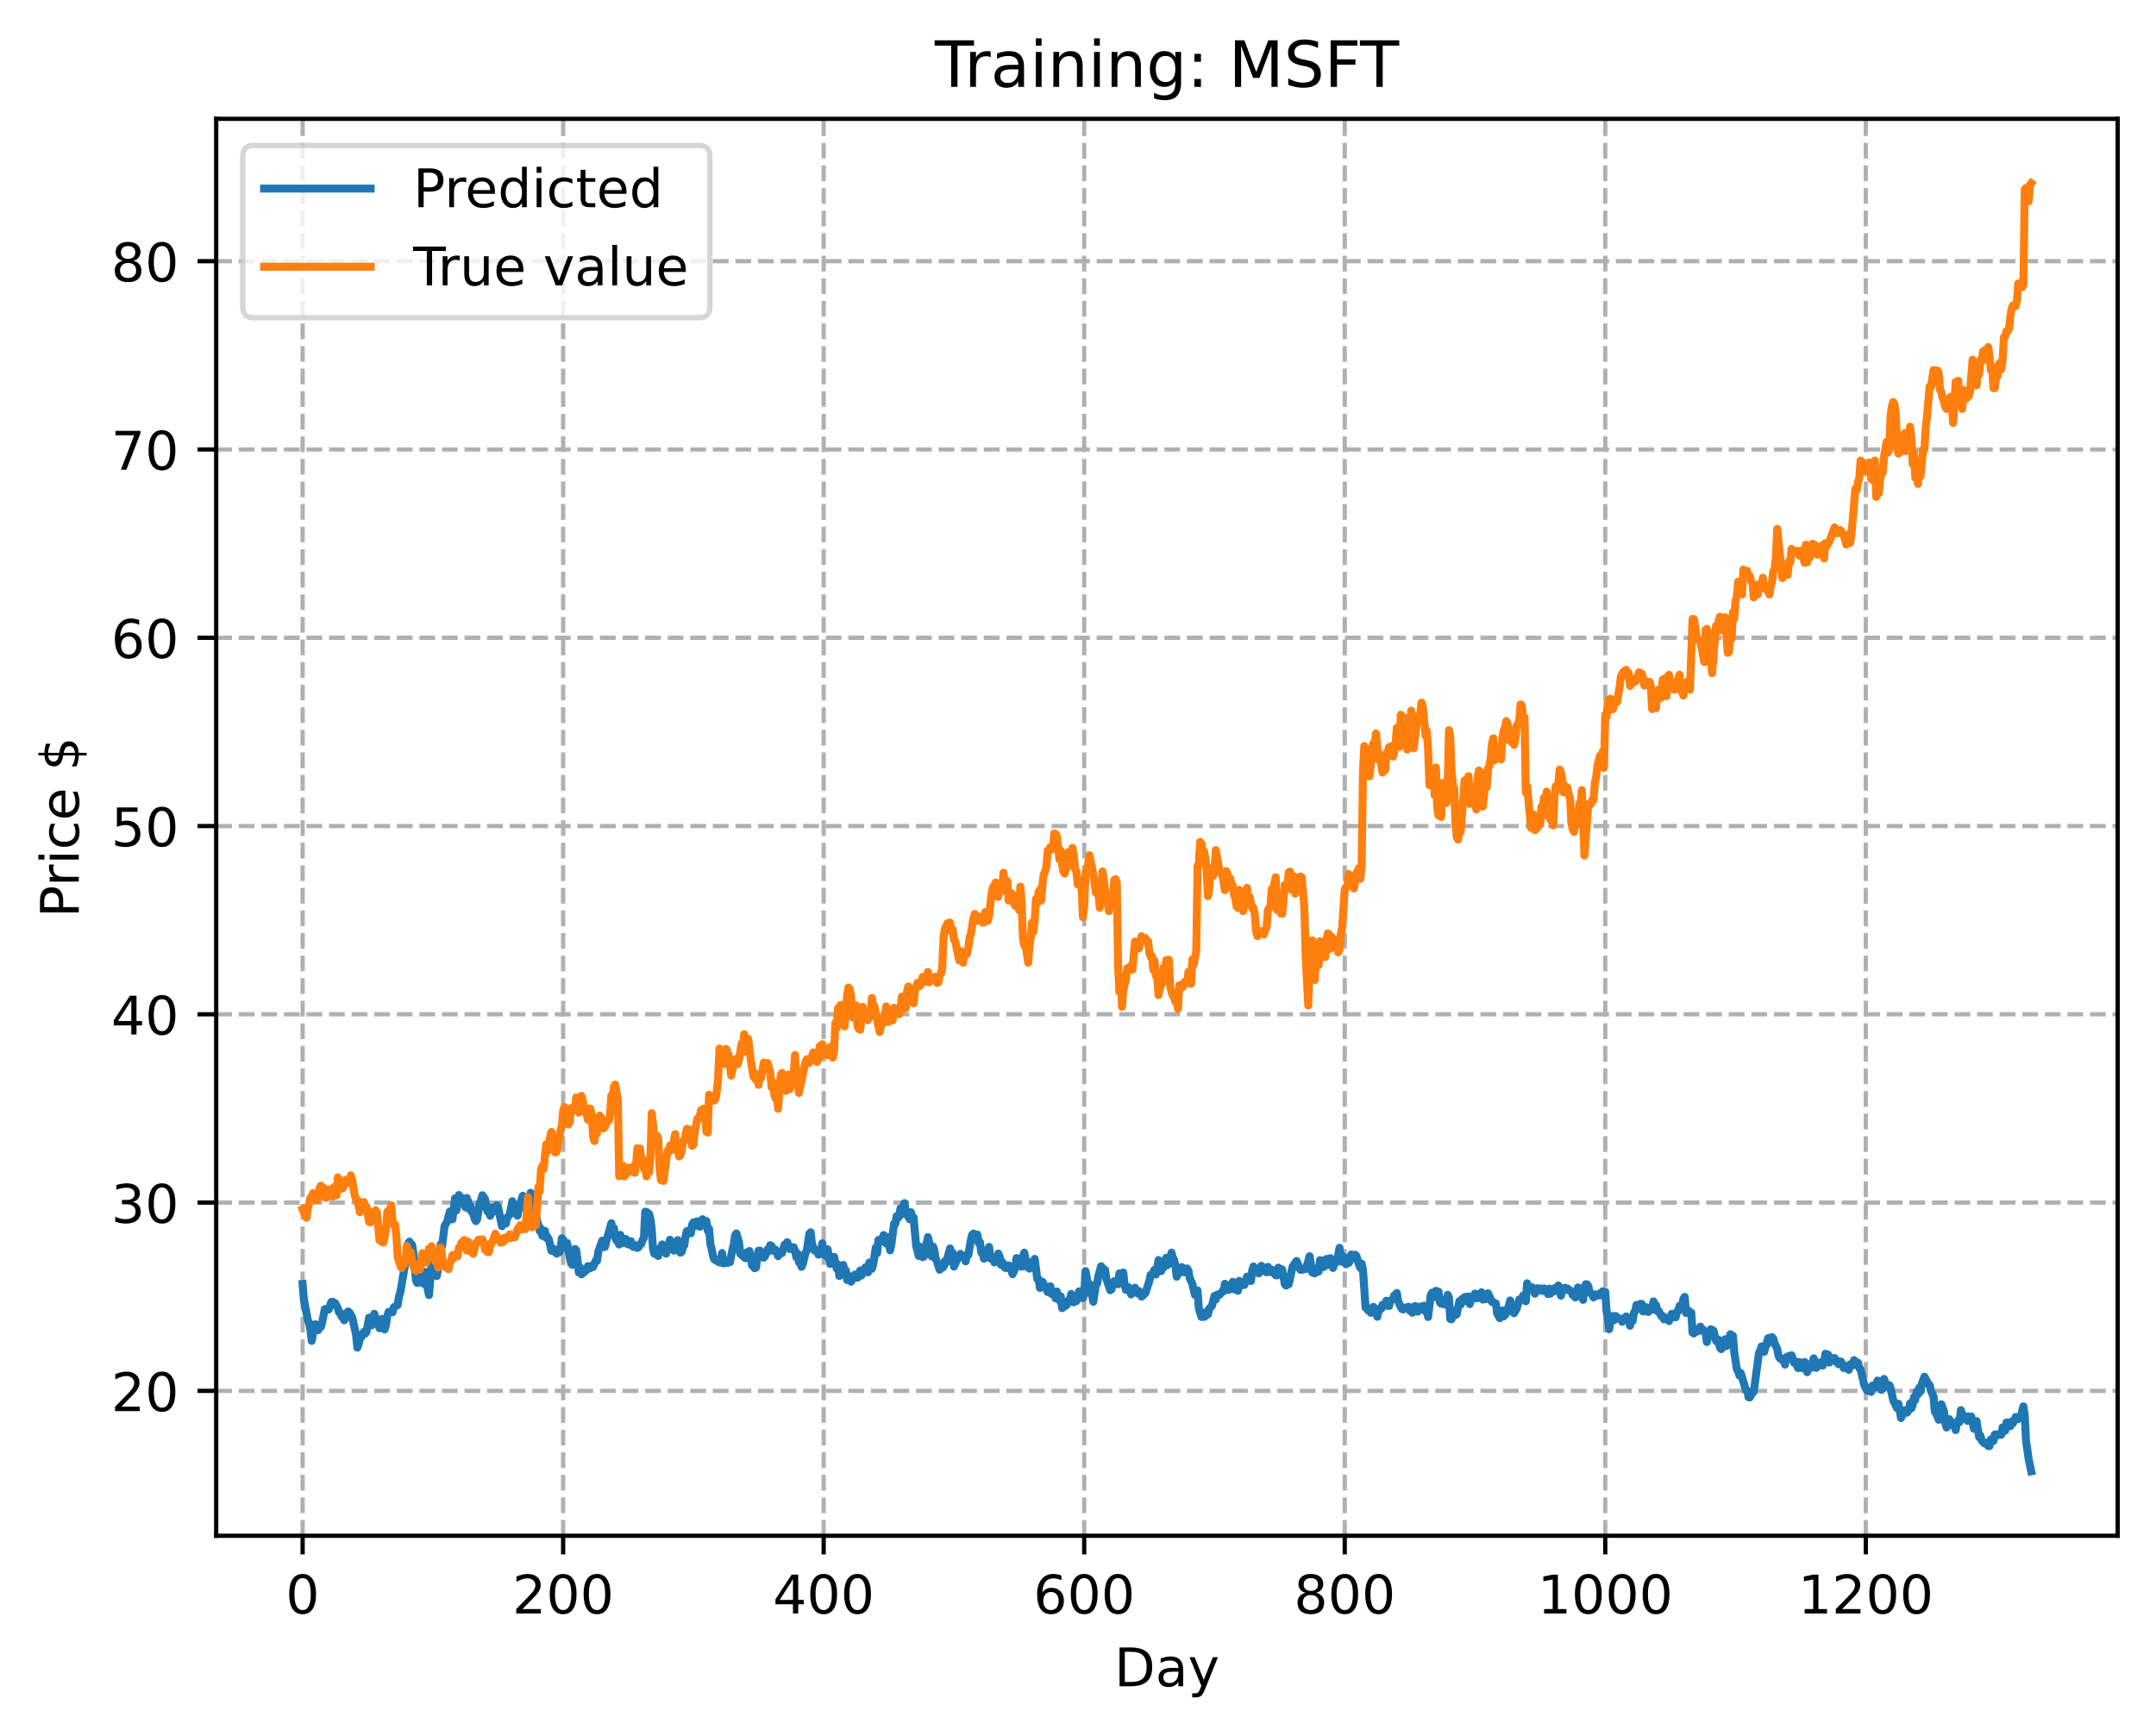 <?xml version="1.0" encoding="utf-8" standalone="no"?>
<!DOCTYPE svg PUBLIC "-//W3C//DTD SVG 1.1//EN"
  "http://www.w3.org/Graphics/SVG/1.1/DTD/svg11.dtd">
<!-- Created with matplotlib (https://matplotlib.org/) -->
<svg height="325.986pt" version="1.1" viewBox="0 0 404.923 325.986" width="404.923pt" xmlns="http://www.w3.org/2000/svg" xmlns:xlink="http://www.w3.org/1999/xlink">
 <defs>
  <style type="text/css">
*{stroke-linecap:butt;stroke-linejoin:round;}
  </style>
 </defs>
 <g id="figure_1">
  <g id="patch_1">
   <path d="M 0 325.986 
L 404.923 325.986 
L 404.923 0 
L 0 0 
z
" style="fill:#ffffff;"/>
  </g>
  <g id="axes_1">
   <g id="patch_2">
    <path d="M 40.603 288.43 
L 397.723 288.43 
L 397.723 22.318 
L 40.603 22.318 
z
" style="fill:#ffffff;"/>
   </g>
   <g id="matplotlib.axis_1">
    <g id="xtick_1">
     <g id="line2d_1">
      <path clip-path="url(#p76c439e9a4)" d="M 56.836 288.43 
L 56.836 22.318 
" style="fill:none;stroke:#b0b0b0;stroke-dasharray:2.96,1.28;stroke-dashoffset:0;stroke-width:0.8;"/>
     </g>
     <g id="line2d_2">
      <defs>
       <path d="M 0 0 
L 0 3.5 
" id="mded907e230" style="stroke:#000000;stroke-width:0.8;"/>
      </defs>
      <g>
       <use style="stroke:#000000;stroke-width:0.8;" x="56.836" xlink:href="#mded907e230" y="288.43"/>
      </g>
     </g>
     <g id="text_1">
      <!-- 0 -->
      <defs>
       <path d="M 31.781 66.406 
Q 24.172 66.406 20.328 58.906 
Q 16.5 51.422 16.5 36.375 
Q 16.5 21.391 20.328 13.891 
Q 24.172 6.391 31.781 6.391 
Q 39.453 6.391 43.281 13.891 
Q 47.125 21.391 47.125 36.375 
Q 47.125 51.422 43.281 58.906 
Q 39.453 66.406 31.781 66.406 
z
M 31.781 74.219 
Q 44.047 74.219 50.516 64.516 
Q 56.984 54.828 56.984 36.375 
Q 56.984 17.969 50.516 8.266 
Q 44.047 -1.422 31.781 -1.422 
Q 19.531 -1.422 13.062 8.266 
Q 6.594 17.969 6.594 36.375 
Q 6.594 54.828 13.062 64.516 
Q 19.531 74.219 31.781 74.219 
z
" id="DejaVuSans-48"/>
      </defs>
      <g transform="translate(53.655 303.029)scale(0.1 -0.1)">
       <use xlink:href="#DejaVuSans-48"/>
      </g>
     </g>
    </g>
    <g id="xtick_2">
     <g id="line2d_3">
      <path clip-path="url(#p76c439e9a4)" d="M 105.766 288.43 
L 105.766 22.318 
" style="fill:none;stroke:#b0b0b0;stroke-dasharray:2.96,1.28;stroke-dashoffset:0;stroke-width:0.8;"/>
     </g>
     <g id="line2d_4">
      <g>
       <use style="stroke:#000000;stroke-width:0.8;" x="105.766" xlink:href="#mded907e230" y="288.43"/>
      </g>
     </g>
     <g id="text_2">
      <!-- 200 -->
      <defs>
       <path d="M 19.188 8.297 
L 53.609 8.297 
L 53.609 0 
L 7.328 0 
L 7.328 8.297 
Q 12.938 14.109 22.625 23.891 
Q 32.328 33.688 34.812 36.531 
Q 39.547 41.844 41.422 45.531 
Q 43.312 49.219 43.312 52.781 
Q 43.312 58.594 39.234 62.25 
Q 35.156 65.922 28.609 65.922 
Q 23.969 65.922 18.812 64.312 
Q 13.672 62.703 7.812 59.422 
L 7.812 69.391 
Q 13.766 71.781 18.938 73 
Q 24.125 74.219 28.422 74.219 
Q 39.75 74.219 46.484 68.547 
Q 53.219 62.891 53.219 53.422 
Q 53.219 48.922 51.531 44.891 
Q 49.859 40.875 45.406 35.406 
Q 44.188 33.984 37.641 27.219 
Q 31.109 20.453 19.188 8.297 
z
" id="DejaVuSans-50"/>
      </defs>
      <g transform="translate(96.223 303.029)scale(0.1 -0.1)">
       <use xlink:href="#DejaVuSans-50"/>
       <use x="63.623" xlink:href="#DejaVuSans-48"/>
       <use x="127.246" xlink:href="#DejaVuSans-48"/>
      </g>
     </g>
    </g>
    <g id="xtick_3">
     <g id="line2d_5">
      <path clip-path="url(#p76c439e9a4)" d="M 154.697 288.43 
L 154.697 22.318 
" style="fill:none;stroke:#b0b0b0;stroke-dasharray:2.96,1.28;stroke-dashoffset:0;stroke-width:0.8;"/>
     </g>
     <g id="line2d_6">
      <g>
       <use style="stroke:#000000;stroke-width:0.8;" x="154.697" xlink:href="#mded907e230" y="288.43"/>
      </g>
     </g>
     <g id="text_3">
      <!-- 400 -->
      <defs>
       <path d="M 37.797 64.312 
L 12.891 25.391 
L 37.797 25.391 
z
M 35.203 72.906 
L 47.609 72.906 
L 47.609 25.391 
L 58.016 25.391 
L 58.016 17.188 
L 47.609 17.188 
L 47.609 0 
L 37.797 0 
L 37.797 17.188 
L 4.891 17.188 
L 4.891 26.703 
z
" id="DejaVuSans-52"/>
      </defs>
      <g transform="translate(145.153 303.029)scale(0.1 -0.1)">
       <use xlink:href="#DejaVuSans-52"/>
       <use x="63.623" xlink:href="#DejaVuSans-48"/>
       <use x="127.246" xlink:href="#DejaVuSans-48"/>
      </g>
     </g>
    </g>
    <g id="xtick_4">
     <g id="line2d_7">
      <path clip-path="url(#p76c439e9a4)" d="M 203.628 288.43 
L 203.628 22.318 
" style="fill:none;stroke:#b0b0b0;stroke-dasharray:2.96,1.28;stroke-dashoffset:0;stroke-width:0.8;"/>
     </g>
     <g id="line2d_8">
      <g>
       <use style="stroke:#000000;stroke-width:0.8;" x="203.628" xlink:href="#mded907e230" y="288.43"/>
      </g>
     </g>
     <g id="text_4">
      <!-- 600 -->
      <defs>
       <path d="M 33.016 40.375 
Q 26.375 40.375 22.484 35.828 
Q 18.609 31.297 18.609 23.391 
Q 18.609 15.531 22.484 10.953 
Q 26.375 6.391 33.016 6.391 
Q 39.656 6.391 43.531 10.953 
Q 47.406 15.531 47.406 23.391 
Q 47.406 31.297 43.531 35.828 
Q 39.656 40.375 33.016 40.375 
z
M 52.594 71.297 
L 52.594 62.312 
Q 48.875 64.062 45.094 64.984 
Q 41.312 65.922 37.594 65.922 
Q 27.828 65.922 22.672 59.328 
Q 17.531 52.734 16.797 39.406 
Q 19.672 43.656 24.016 45.922 
Q 28.375 48.188 33.594 48.188 
Q 44.578 48.188 50.953 41.516 
Q 57.328 34.859 57.328 23.391 
Q 57.328 12.156 50.688 5.359 
Q 44.047 -1.422 33.016 -1.422 
Q 20.359 -1.422 13.672 8.266 
Q 6.984 17.969 6.984 36.375 
Q 6.984 53.656 15.188 63.938 
Q 23.391 74.219 37.203 74.219 
Q 40.922 74.219 44.703 73.484 
Q 48.484 72.75 52.594 71.297 
z
" id="DejaVuSans-54"/>
      </defs>
      <g transform="translate(194.084 303.029)scale(0.1 -0.1)">
       <use xlink:href="#DejaVuSans-54"/>
       <use x="63.623" xlink:href="#DejaVuSans-48"/>
       <use x="127.246" xlink:href="#DejaVuSans-48"/>
      </g>
     </g>
    </g>
    <g id="xtick_5">
     <g id="line2d_9">
      <path clip-path="url(#p76c439e9a4)" d="M 252.558 288.43 
L 252.558 22.318 
" style="fill:none;stroke:#b0b0b0;stroke-dasharray:2.96,1.28;stroke-dashoffset:0;stroke-width:0.8;"/>
     </g>
     <g id="line2d_10">
      <g>
       <use style="stroke:#000000;stroke-width:0.8;" x="252.558" xlink:href="#mded907e230" y="288.43"/>
      </g>
     </g>
     <g id="text_5">
      <!-- 800 -->
      <defs>
       <path d="M 31.781 34.625 
Q 24.75 34.625 20.719 30.859 
Q 16.703 27.094 16.703 20.516 
Q 16.703 13.922 20.719 10.156 
Q 24.75 6.391 31.781 6.391 
Q 38.812 6.391 42.859 10.172 
Q 46.922 13.969 46.922 20.516 
Q 46.922 27.094 42.891 30.859 
Q 38.875 34.625 31.781 34.625 
z
M 21.922 38.812 
Q 15.578 40.375 12.031 44.719 
Q 8.5 49.078 8.5 55.328 
Q 8.5 64.062 14.719 69.141 
Q 20.953 74.219 31.781 74.219 
Q 42.672 74.219 48.875 69.141 
Q 55.078 64.062 55.078 55.328 
Q 55.078 49.078 51.531 44.719 
Q 48 40.375 41.703 38.812 
Q 48.828 37.156 52.797 32.312 
Q 56.781 27.484 56.781 20.516 
Q 56.781 9.906 50.312 4.234 
Q 43.844 -1.422 31.781 -1.422 
Q 19.734 -1.422 13.25 4.234 
Q 6.781 9.906 6.781 20.516 
Q 6.781 27.484 10.781 32.312 
Q 14.797 37.156 21.922 38.812 
z
M 18.312 54.391 
Q 18.312 48.734 21.844 45.562 
Q 25.391 42.391 31.781 42.391 
Q 38.141 42.391 41.719 45.562 
Q 45.312 48.734 45.312 54.391 
Q 45.312 60.062 41.719 63.234 
Q 38.141 66.406 31.781 66.406 
Q 25.391 66.406 21.844 63.234 
Q 18.312 60.062 18.312 54.391 
z
" id="DejaVuSans-56"/>
      </defs>
      <g transform="translate(243.015 303.029)scale(0.1 -0.1)">
       <use xlink:href="#DejaVuSans-56"/>
       <use x="63.623" xlink:href="#DejaVuSans-48"/>
       <use x="127.246" xlink:href="#DejaVuSans-48"/>
      </g>
     </g>
    </g>
    <g id="xtick_6">
     <g id="line2d_11">
      <path clip-path="url(#p76c439e9a4)" d="M 301.489 288.43 
L 301.489 22.318 
" style="fill:none;stroke:#b0b0b0;stroke-dasharray:2.96,1.28;stroke-dashoffset:0;stroke-width:0.8;"/>
     </g>
     <g id="line2d_12">
      <g>
       <use style="stroke:#000000;stroke-width:0.8;" x="301.489" xlink:href="#mded907e230" y="288.43"/>
      </g>
     </g>
     <g id="text_6">
      <!-- 1000 -->
      <defs>
       <path d="M 12.406 8.297 
L 28.516 8.297 
L 28.516 63.922 
L 10.984 60.406 
L 10.984 69.391 
L 28.422 72.906 
L 38.281 72.906 
L 38.281 8.297 
L 54.391 8.297 
L 54.391 0 
L 12.406 0 
z
" id="DejaVuSans-49"/>
      </defs>
      <g transform="translate(288.764 303.029)scale(0.1 -0.1)">
       <use xlink:href="#DejaVuSans-49"/>
       <use x="63.623" xlink:href="#DejaVuSans-48"/>
       <use x="127.246" xlink:href="#DejaVuSans-48"/>
       <use x="190.869" xlink:href="#DejaVuSans-48"/>
      </g>
     </g>
    </g>
    <g id="xtick_7">
     <g id="line2d_13">
      <path clip-path="url(#p76c439e9a4)" d="M 350.419 288.43 
L 350.419 22.318 
" style="fill:none;stroke:#b0b0b0;stroke-dasharray:2.96,1.28;stroke-dashoffset:0;stroke-width:0.8;"/>
     </g>
     <g id="line2d_14">
      <g>
       <use style="stroke:#000000;stroke-width:0.8;" x="350.419" xlink:href="#mded907e230" y="288.43"/>
      </g>
     </g>
     <g id="text_7">
      <!-- 1200 -->
      <g transform="translate(337.694 303.029)scale(0.1 -0.1)">
       <use xlink:href="#DejaVuSans-49"/>
       <use x="63.623" xlink:href="#DejaVuSans-50"/>
       <use x="127.246" xlink:href="#DejaVuSans-48"/>
       <use x="190.869" xlink:href="#DejaVuSans-48"/>
      </g>
     </g>
    </g>
    <g id="text_8">
     <!-- Day -->
     <defs>
      <path d="M 19.672 64.797 
L 19.672 8.109 
L 31.594 8.109 
Q 46.688 8.109 53.688 14.938 
Q 60.688 21.781 60.688 36.531 
Q 60.688 51.172 53.688 57.984 
Q 46.688 64.797 31.594 64.797 
z
M 9.812 72.906 
L 30.078 72.906 
Q 51.266 72.906 61.172 64.094 
Q 71.094 55.281 71.094 36.531 
Q 71.094 17.672 61.125 8.828 
Q 51.172 0 30.078 0 
L 9.812 0 
z
" id="DejaVuSans-68"/>
      <path d="M 34.281 27.484 
Q 23.391 27.484 19.188 25 
Q 14.984 22.516 14.984 16.5 
Q 14.984 11.719 18.141 8.906 
Q 21.297 6.109 26.703 6.109 
Q 34.188 6.109 38.703 11.406 
Q 43.219 16.703 43.219 25.484 
L 43.219 27.484 
z
M 52.203 31.203 
L 52.203 0 
L 43.219 0 
L 43.219 8.297 
Q 40.141 3.328 35.547 0.953 
Q 30.953 -1.422 24.312 -1.422 
Q 15.922 -1.422 10.953 3.297 
Q 6 8.016 6 15.922 
Q 6 25.141 12.172 29.828 
Q 18.359 34.516 30.609 34.516 
L 43.219 34.516 
L 43.219 35.406 
Q 43.219 41.609 39.141 45 
Q 35.062 48.391 27.688 48.391 
Q 23 48.391 18.547 47.266 
Q 14.109 46.141 10.016 43.891 
L 10.016 52.203 
Q 14.938 54.109 19.578 55.047 
Q 24.219 56 28.609 56 
Q 40.484 56 46.344 49.844 
Q 52.203 43.703 52.203 31.203 
z
" id="DejaVuSans-97"/>
      <path d="M 32.172 -5.078 
Q 28.375 -14.844 24.75 -17.812 
Q 21.141 -20.797 15.094 -20.797 
L 7.906 -20.797 
L 7.906 -13.281 
L 13.188 -13.281 
Q 16.891 -13.281 18.938 -11.516 
Q 21 -9.766 23.484 -3.219 
L 25.094 0.875 
L 2.984 54.688 
L 12.5 54.688 
L 29.594 11.922 
L 46.688 54.688 
L 56.203 54.688 
z
" id="DejaVuSans-121"/>
     </defs>
     <g transform="translate(209.29 316.707)scale(0.1 -0.1)">
      <use xlink:href="#DejaVuSans-68"/>
      <use x="77.002" xlink:href="#DejaVuSans-97"/>
      <use x="138.281" xlink:href="#DejaVuSans-121"/>
     </g>
    </g>
   </g>
   <g id="matplotlib.axis_2">
    <g id="ytick_1">
     <g id="line2d_15">
      <path clip-path="url(#p76c439e9a4)" d="M 40.603 261.226 
L 397.723 261.226 
" style="fill:none;stroke:#b0b0b0;stroke-dasharray:2.96,1.28;stroke-dashoffset:0;stroke-width:0.8;"/>
     </g>
     <g id="line2d_16">
      <defs>
       <path d="M 0 0 
L -3.5 0 
" id="ma2ec3f1ae1" style="stroke:#000000;stroke-width:0.8;"/>
      </defs>
      <g>
       <use style="stroke:#000000;stroke-width:0.8;" x="40.603" xlink:href="#ma2ec3f1ae1" y="261.226"/>
      </g>
     </g>
     <g id="text_9">
      <!-- 20 -->
      <g transform="translate(20.878 265.025)scale(0.1 -0.1)">
       <use xlink:href="#DejaVuSans-50"/>
       <use x="63.623" xlink:href="#DejaVuSans-48"/>
      </g>
     </g>
    </g>
    <g id="ytick_2">
     <g id="line2d_17">
      <path clip-path="url(#p76c439e9a4)" d="M 40.603 225.864 
L 397.723 225.864 
" style="fill:none;stroke:#b0b0b0;stroke-dasharray:2.96,1.28;stroke-dashoffset:0;stroke-width:0.8;"/>
     </g>
     <g id="line2d_18">
      <g>
       <use style="stroke:#000000;stroke-width:0.8;" x="40.603" xlink:href="#ma2ec3f1ae1" y="225.864"/>
      </g>
     </g>
     <g id="text_10">
      <!-- 30 -->
      <defs>
       <path d="M 40.578 39.312 
Q 47.656 37.797 51.625 33 
Q 55.609 28.219 55.609 21.188 
Q 55.609 10.406 48.188 4.484 
Q 40.766 -1.422 27.094 -1.422 
Q 22.516 -1.422 17.656 -0.516 
Q 12.797 0.391 7.625 2.203 
L 7.625 11.719 
Q 11.719 9.328 16.594 8.109 
Q 21.484 6.891 26.812 6.891 
Q 36.078 6.891 40.938 10.547 
Q 45.797 14.203 45.797 21.188 
Q 45.797 27.641 41.281 31.266 
Q 36.766 34.906 28.719 34.906 
L 20.219 34.906 
L 20.219 43.016 
L 29.109 43.016 
Q 36.375 43.016 40.234 45.922 
Q 44.094 48.828 44.094 54.297 
Q 44.094 59.906 40.109 62.906 
Q 36.141 65.922 28.719 65.922 
Q 24.656 65.922 20.016 65.031 
Q 15.375 64.156 9.812 62.312 
L 9.812 71.094 
Q 15.438 72.656 20.344 73.438 
Q 25.25 74.219 29.594 74.219 
Q 40.828 74.219 47.359 69.109 
Q 53.906 64.016 53.906 55.328 
Q 53.906 49.266 50.438 45.094 
Q 46.969 40.922 40.578 39.312 
z
" id="DejaVuSans-51"/>
      </defs>
      <g transform="translate(20.878 229.663)scale(0.1 -0.1)">
       <use xlink:href="#DejaVuSans-51"/>
       <use x="63.623" xlink:href="#DejaVuSans-48"/>
      </g>
     </g>
    </g>
    <g id="ytick_3">
     <g id="line2d_19">
      <path clip-path="url(#p76c439e9a4)" d="M 40.603 190.502 
L 397.723 190.502 
" style="fill:none;stroke:#b0b0b0;stroke-dasharray:2.96,1.28;stroke-dashoffset:0;stroke-width:0.8;"/>
     </g>
     <g id="line2d_20">
      <g>
       <use style="stroke:#000000;stroke-width:0.8;" x="40.603" xlink:href="#ma2ec3f1ae1" y="190.502"/>
      </g>
     </g>
     <g id="text_11">
      <!-- 40 -->
      <g transform="translate(20.878 194.301)scale(0.1 -0.1)">
       <use xlink:href="#DejaVuSans-52"/>
       <use x="63.623" xlink:href="#DejaVuSans-48"/>
      </g>
     </g>
    </g>
    <g id="ytick_4">
     <g id="line2d_21">
      <path clip-path="url(#p76c439e9a4)" d="M 40.603 155.14 
L 397.723 155.14 
" style="fill:none;stroke:#b0b0b0;stroke-dasharray:2.96,1.28;stroke-dashoffset:0;stroke-width:0.8;"/>
     </g>
     <g id="line2d_22">
      <g>
       <use style="stroke:#000000;stroke-width:0.8;" x="40.603" xlink:href="#ma2ec3f1ae1" y="155.14"/>
      </g>
     </g>
     <g id="text_12">
      <!-- 50 -->
      <defs>
       <path d="M 10.797 72.906 
L 49.516 72.906 
L 49.516 64.594 
L 19.828 64.594 
L 19.828 46.734 
Q 21.969 47.469 24.109 47.828 
Q 26.266 48.188 28.422 48.188 
Q 40.625 48.188 47.75 41.5 
Q 54.891 34.812 54.891 23.391 
Q 54.891 11.625 47.562 5.094 
Q 40.234 -1.422 26.906 -1.422 
Q 22.312 -1.422 17.547 -0.641 
Q 12.797 0.141 7.719 1.703 
L 7.719 11.625 
Q 12.109 9.234 16.797 8.062 
Q 21.484 6.891 26.703 6.891 
Q 35.156 6.891 40.078 11.328 
Q 45.016 15.766 45.016 23.391 
Q 45.016 31 40.078 35.438 
Q 35.156 39.891 26.703 39.891 
Q 22.75 39.891 18.812 39.016 
Q 14.891 38.141 10.797 36.281 
z
" id="DejaVuSans-53"/>
      </defs>
      <g transform="translate(20.878 158.939)scale(0.1 -0.1)">
       <use xlink:href="#DejaVuSans-53"/>
       <use x="63.623" xlink:href="#DejaVuSans-48"/>
      </g>
     </g>
    </g>
    <g id="ytick_5">
     <g id="line2d_23">
      <path clip-path="url(#p76c439e9a4)" d="M 40.603 119.778 
L 397.723 119.778 
" style="fill:none;stroke:#b0b0b0;stroke-dasharray:2.96,1.28;stroke-dashoffset:0;stroke-width:0.8;"/>
     </g>
     <g id="line2d_24">
      <g>
       <use style="stroke:#000000;stroke-width:0.8;" x="40.603" xlink:href="#ma2ec3f1ae1" y="119.778"/>
      </g>
     </g>
     <g id="text_13">
      <!-- 60 -->
      <g transform="translate(20.878 123.577)scale(0.1 -0.1)">
       <use xlink:href="#DejaVuSans-54"/>
       <use x="63.623" xlink:href="#DejaVuSans-48"/>
      </g>
     </g>
    </g>
    <g id="ytick_6">
     <g id="line2d_25">
      <path clip-path="url(#p76c439e9a4)" d="M 40.603 84.416 
L 397.723 84.416 
" style="fill:none;stroke:#b0b0b0;stroke-dasharray:2.96,1.28;stroke-dashoffset:0;stroke-width:0.8;"/>
     </g>
     <g id="line2d_26">
      <g>
       <use style="stroke:#000000;stroke-width:0.8;" x="40.603" xlink:href="#ma2ec3f1ae1" y="84.416"/>
      </g>
     </g>
     <g id="text_14">
      <!-- 70 -->
      <defs>
       <path d="M 8.203 72.906 
L 55.078 72.906 
L 55.078 68.703 
L 28.609 0 
L 18.312 0 
L 43.219 64.594 
L 8.203 64.594 
z
" id="DejaVuSans-55"/>
      </defs>
      <g transform="translate(20.878 88.215)scale(0.1 -0.1)">
       <use xlink:href="#DejaVuSans-55"/>
       <use x="63.623" xlink:href="#DejaVuSans-48"/>
      </g>
     </g>
    </g>
    <g id="ytick_7">
     <g id="line2d_27">
      <path clip-path="url(#p76c439e9a4)" d="M 40.603 49.054 
L 397.723 49.054 
" style="fill:none;stroke:#b0b0b0;stroke-dasharray:2.96,1.28;stroke-dashoffset:0;stroke-width:0.8;"/>
     </g>
     <g id="line2d_28">
      <g>
       <use style="stroke:#000000;stroke-width:0.8;" x="40.603" xlink:href="#ma2ec3f1ae1" y="49.054"/>
      </g>
     </g>
     <g id="text_15">
      <!-- 80 -->
      <g transform="translate(20.878 52.853)scale(0.1 -0.1)">
       <use xlink:href="#DejaVuSans-56"/>
       <use x="63.623" xlink:href="#DejaVuSans-48"/>
      </g>
     </g>
    </g>
    <g id="text_16">
     <!-- Price $ -->
     <defs>
      <path d="M 19.672 64.797 
L 19.672 37.406 
L 32.078 37.406 
Q 38.969 37.406 42.719 40.969 
Q 46.484 44.531 46.484 51.125 
Q 46.484 57.672 42.719 61.234 
Q 38.969 64.797 32.078 64.797 
z
M 9.812 72.906 
L 32.078 72.906 
Q 44.344 72.906 50.609 67.359 
Q 56.891 61.812 56.891 51.125 
Q 56.891 40.328 50.609 34.812 
Q 44.344 29.297 32.078 29.297 
L 19.672 29.297 
L 19.672 0 
L 9.812 0 
z
" id="DejaVuSans-80"/>
      <path d="M 41.109 46.297 
Q 39.594 47.172 37.812 47.578 
Q 36.031 48 33.891 48 
Q 26.266 48 22.188 43.047 
Q 18.109 38.094 18.109 28.812 
L 18.109 0 
L 9.078 0 
L 9.078 54.688 
L 18.109 54.688 
L 18.109 46.188 
Q 20.953 51.172 25.484 53.578 
Q 30.031 56 36.531 56 
Q 37.453 56 38.578 55.875 
Q 39.703 55.766 41.062 55.516 
z
" id="DejaVuSans-114"/>
      <path d="M 9.422 54.688 
L 18.406 54.688 
L 18.406 0 
L 9.422 0 
z
M 9.422 75.984 
L 18.406 75.984 
L 18.406 64.594 
L 9.422 64.594 
z
" id="DejaVuSans-105"/>
      <path d="M 48.781 52.594 
L 48.781 44.188 
Q 44.969 46.297 41.141 47.344 
Q 37.312 48.391 33.406 48.391 
Q 24.656 48.391 19.812 42.844 
Q 14.984 37.312 14.984 27.297 
Q 14.984 17.281 19.812 11.734 
Q 24.656 6.203 33.406 6.203 
Q 37.312 6.203 41.141 7.25 
Q 44.969 8.297 48.781 10.406 
L 48.781 2.094 
Q 45.016 0.344 40.984 -0.531 
Q 36.969 -1.422 32.422 -1.422 
Q 20.062 -1.422 12.781 6.344 
Q 5.516 14.109 5.516 27.297 
Q 5.516 40.672 12.859 48.328 
Q 20.219 56 33.016 56 
Q 37.156 56 41.109 55.141 
Q 45.062 54.297 48.781 52.594 
z
" id="DejaVuSans-99"/>
      <path d="M 56.203 29.594 
L 56.203 25.203 
L 14.891 25.203 
Q 15.484 15.922 20.484 11.062 
Q 25.484 6.203 34.422 6.203 
Q 39.594 6.203 44.453 7.469 
Q 49.312 8.734 54.109 11.281 
L 54.109 2.781 
Q 49.266 0.734 44.188 -0.344 
Q 39.109 -1.422 33.891 -1.422 
Q 20.797 -1.422 13.156 6.188 
Q 5.516 13.812 5.516 26.812 
Q 5.516 40.234 12.766 48.109 
Q 20.016 56 32.328 56 
Q 43.359 56 49.781 48.891 
Q 56.203 41.797 56.203 29.594 
z
M 47.219 32.234 
Q 47.125 39.594 43.094 43.984 
Q 39.062 48.391 32.422 48.391 
Q 24.906 48.391 20.391 44.141 
Q 15.875 39.891 15.188 32.172 
z
" id="DejaVuSans-101"/>
      <path id="DejaVuSans-32"/>
      <path d="M 33.797 -14.703 
L 28.906 -14.703 
L 28.859 0 
Q 23.734 0.094 18.609 1.188 
Q 13.484 2.297 8.297 4.5 
L 8.297 13.281 
Q 13.281 10.156 18.375 8.562 
Q 23.484 6.984 28.906 6.938 
L 28.906 29.203 
Q 18.109 30.953 13.203 35.156 
Q 8.297 39.359 8.297 46.688 
Q 8.297 54.641 13.625 59.219 
Q 18.953 63.812 28.906 64.5 
L 28.906 75.984 
L 33.797 75.984 
L 33.797 64.656 
Q 38.328 64.453 42.578 63.688 
Q 46.828 62.938 50.875 61.625 
L 50.875 53.078 
Q 46.828 55.125 42.547 56.25 
Q 38.281 57.375 33.797 57.562 
L 33.797 36.719 
Q 44.875 35.016 50.094 30.609 
Q 55.328 26.219 55.328 18.609 
Q 55.328 10.359 49.781 5.594 
Q 44.234 0.828 33.797 0.094 
z
M 28.906 37.594 
L 28.906 57.625 
Q 23.25 56.984 20.266 54.391 
Q 17.281 51.812 17.281 47.516 
Q 17.281 43.312 20.031 40.969 
Q 22.797 38.625 28.906 37.594 
z
M 33.797 28.219 
L 33.797 7.078 
Q 39.984 7.906 43.141 10.594 
Q 46.297 13.281 46.297 17.672 
Q 46.297 21.969 43.281 24.5 
Q 40.281 27.047 33.797 28.219 
z
" id="DejaVuSans-36"/>
     </defs>
     <g transform="translate(14.798 172.342)rotate(-90)scale(0.1 -0.1)">
      <use xlink:href="#DejaVuSans-80"/>
      <use x="58.553" xlink:href="#DejaVuSans-114"/>
      <use x="99.666" xlink:href="#DejaVuSans-105"/>
      <use x="127.449" xlink:href="#DejaVuSans-99"/>
      <use x="182.43" xlink:href="#DejaVuSans-101"/>
      <use x="243.953" xlink:href="#DejaVuSans-32"/>
      <use x="275.74" xlink:href="#DejaVuSans-36"/>
     </g>
    </g>
   </g>
   <g id="line2d_29">
    <path clip-path="url(#p76c439e9a4)" d="M 56.836 241.14 
L 57.081 244.159 
L 57.814 247.927 
L 58.059 248.547 
L 58.304 249.789 
L 58.548 251.84 
L 59.038 248.764 
L 59.282 248.72 
L 59.527 249.55 
L 59.772 249.833 
L 60.016 249.268 
L 60.261 249.197 
L 60.506 248.373 
L 60.995 245.878 
L 61.484 245.841 
L 61.729 245.961 
L 62.218 244.536 
L 62.463 244.47 
L 62.952 244.762 
L 63.441 245.683 
L 63.686 246.507 
L 63.931 246.569 
L 64.175 247.299 
L 64.42 247.508 
L 64.665 247.968 
L 64.909 247.464 
L 65.154 246.554 
L 65.399 246.308 
L 65.643 246.515 
L 66.133 247.379 
L 66.867 250.628 
L 67.111 253.104 
L 67.356 252.421 
L 67.601 251.284 
L 67.845 251.17 
L 68.335 250.148 
L 68.579 250.47 
L 68.824 250.181 
L 69.313 247.469 
L 69.558 247.933 
L 69.802 248.915 
L 70.292 246.753 
L 70.536 247.455 
L 70.781 247.766 
L 71.27 249.461 
L 71.515 249.397 
L 71.76 247.723 
L 72.004 249.141 
L 72.249 249.676 
L 72.494 248.786 
L 72.738 247.143 
L 72.983 246.385 
L 73.228 246.432 
L 73.472 246.31 
L 73.717 246.461 
L 73.962 245.536 
L 74.696 245.081 
L 74.94 243.46 
L 75.185 242.718 
L 76.163 237.02 
L 76.408 236.111 
L 76.653 233.532 
L 76.897 233.188 
L 77.142 233.595 
L 77.387 233.786 
L 77.631 235.221 
L 78.121 240.444 
L 78.365 240.971 
L 78.61 239.125 
L 78.855 240.363 
L 79.099 240.822 
L 79.589 241.119 
L 79.833 238.873 
L 80.323 242.04 
L 80.567 243.232 
L 81.056 237.552 
L 81.301 239.495 
L 81.79 237.707 
L 82.035 239.662 
L 82.28 238.312 
L 82.769 233.687 
L 83.014 234.096 
L 83.503 230.237 
L 83.992 229.444 
L 84.482 227.537 
L 84.726 228.606 
L 84.971 229.008 
L 85.46 225.058 
L 85.705 227.33 
L 85.95 226.26 
L 86.194 224.44 
L 86.439 225.886 
L 86.684 224.94 
L 86.928 225.202 
L 87.417 226.745 
L 87.662 224.99 
L 87.907 225.58 
L 88.151 227.091 
L 88.396 226.505 
L 88.641 227.669 
L 88.885 227.933 
L 89.13 228.874 
L 89.375 229.346 
L 89.619 228.98 
L 90.109 225.886 
L 90.353 225.453 
L 90.598 224.482 
L 91.087 225.182 
L 91.332 226.811 
L 91.577 227.552 
L 91.821 227.464 
L 92.066 228.344 
L 92.311 226.843 
L 92.555 226.813 
L 92.8 227.558 
L 93.044 227.431 
L 93.289 226.369 
L 93.534 226.637 
L 94.268 230.292 
L 94.512 229.62 
L 95.002 229.814 
L 95.246 228.665 
L 95.736 228.14 
L 96.225 225.6 
L 96.47 227.519 
L 96.714 226.71 
L 96.959 227.955 
L 97.204 228.319 
L 97.448 226.838 
L 98.182 224.59 
L 98.427 226.57 
L 98.672 227 
L 98.916 225.801 
L 99.161 226.978 
L 99.405 226.496 
L 99.65 224.02 
L 99.895 224.251 
L 100.139 225.006 
L 100.384 227.881 
L 100.629 227.565 
L 100.873 229.367 
L 101.118 230.04 
L 101.363 231.205 
L 101.607 230.774 
L 101.852 232.116 
L 102.097 232.045 
L 102.341 231.174 
L 102.586 232.495 
L 102.831 232.299 
L 103.075 232.79 
L 103.565 234.914 
L 103.809 234.806 
L 104.054 234.551 
L 104.299 235.225 
L 104.543 235.435 
L 104.788 235.018 
L 105.032 235.212 
L 105.277 234.646 
L 105.522 232.572 
L 105.766 232.78 
L 106.011 233.904 
L 106.256 234.297 
L 106.5 233.433 
L 106.99 236.063 
L 107.234 237.22 
L 107.479 237.553 
L 107.968 234.568 
L 108.213 234.8 
L 108.458 236.493 
L 108.702 238.992 
L 108.947 238.043 
L 109.192 239.33 
L 110.17 238.553 
L 110.415 237.797 
L 110.66 237.904 
L 110.904 238.174 
L 111.149 237.708 
L 111.393 237.95 
L 111.883 236.755 
L 112.127 236.798 
L 112.372 235.074 
L 113.106 233.015 
L 113.351 234.218 
L 113.595 234.202 
L 114.085 232.33 
L 114.819 229.73 
L 115.063 231.115 
L 115.308 230.673 
L 115.553 232.4 
L 115.797 233.013 
L 116.042 233.231 
L 116.287 233.732 
L 116.531 231.927 
L 116.776 233.49 
L 117.02 233.276 
L 117.265 233.228 
L 117.51 232.691 
L 117.754 233.61 
L 117.999 233.103 
L 118.244 233.797 
L 118.488 233.103 
L 118.978 234.211 
L 119.222 233.85 
L 119.712 234.384 
L 119.956 234.203 
L 120.201 233.669 
L 120.446 233.617 
L 120.69 232.856 
L 120.935 232.515 
L 121.18 227.569 
L 121.424 227.62 
L 121.914 228.009 
L 122.158 228.936 
L 122.403 230.952 
L 122.648 234.56 
L 122.892 235.478 
L 123.137 235.105 
L 123.381 235.651 
L 123.626 235.892 
L 123.871 234.518 
L 124.115 234.393 
L 124.36 233.718 
L 124.605 234.461 
L 124.849 234.07 
L 125.094 235.448 
L 125.828 232.836 
L 126.073 233.809 
L 126.317 233.47 
L 126.562 234.887 
L 127.051 234.014 
L 127.296 232.912 
L 127.785 235.272 
L 128.03 235.107 
L 128.275 234.178 
L 128.519 233.897 
L 128.764 232.106 
L 129.008 231.199 
L 129.253 231.401 
L 129.498 231.249 
L 129.742 231.629 
L 129.987 229.971 
L 130.232 229.579 
L 130.476 230.294 
L 130.721 229.461 
L 130.966 229.388 
L 131.21 229.638 
L 131.455 230.411 
L 131.944 228.976 
L 132.189 229.867 
L 132.434 230.087 
L 132.678 229.334 
L 132.923 231.153 
L 133.168 230.753 
L 133.412 233.67 
L 133.657 234.54 
L 133.902 235.848 
L 134.146 236.527 
L 135.125 237.101 
L 135.369 236.849 
L 135.614 235.338 
L 135.859 237.284 
L 136.103 236.777 
L 136.348 236.813 
L 136.593 237.218 
L 136.837 236.876 
L 137.082 237.068 
L 137.571 234.645 
L 137.816 233.763 
L 138.061 231.995 
L 138.305 231.651 
L 138.795 233.301 
L 139.039 235.48 
L 140.018 236.316 
L 140.263 235.214 
L 140.507 235.148 
L 140.752 234.954 
L 140.996 236.057 
L 141.241 237.684 
L 141.486 237.612 
L 141.73 238.192 
L 141.975 238.085 
L 142.464 234.899 
L 142.709 234.874 
L 142.954 235.397 
L 143.198 235.451 
L 143.443 236.214 
L 143.688 235.897 
L 144.177 234.633 
L 144.422 234.978 
L 144.666 233.857 
L 144.911 233.991 
L 145.156 234.856 
L 145.4 234.945 
L 145.645 234.691 
L 146.134 235.929 
L 146.379 235.296 
L 146.868 235.354 
L 147.357 233.768 
L 147.602 233.833 
L 147.847 233.302 
L 148.336 234.585 
L 148.581 234.425 
L 148.825 234.635 
L 149.07 234.233 
L 149.315 234.891 
L 149.559 236.149 
L 149.804 235.425 
L 150.049 237.063 
L 150.293 236.983 
L 150.538 237.938 
L 150.783 237.377 
L 151.272 235.328 
L 151.517 234.899 
L 152.006 231.708 
L 152.251 231.435 
L 152.495 233.578 
L 152.984 234.878 
L 153.229 234.977 
L 153.474 234.896 
L 153.718 235.644 
L 153.963 235.401 
L 154.208 234.889 
L 154.452 233.493 
L 154.697 235.607 
L 154.942 235.531 
L 155.186 235.928 
L 155.431 234.633 
L 155.92 237.386 
L 156.41 236.099 
L 156.654 236.055 
L 157.144 238.246 
L 157.388 237.498 
L 157.633 239.652 
L 157.878 238.799 
L 158.122 238.456 
L 158.367 237.58 
L 158.612 238.741 
L 158.856 238.586 
L 159.101 240.4 
L 159.345 239.575 
L 159.835 240.724 
L 160.569 239.366 
L 160.813 239.552 
L 161.058 239.973 
L 161.547 238.616 
L 161.792 239.558 
L 162.526 238.019 
L 163.015 238.974 
L 163.26 237.129 
L 163.505 238.147 
L 163.749 238.295 
L 163.994 237.498 
L 164.483 234.313 
L 164.728 235.37 
L 164.972 232.916 
L 165.217 232.806 
L 165.462 232.937 
L 165.706 232.823 
L 165.951 231.964 
L 166.196 233.323 
L 166.44 233.558 
L 166.685 232.377 
L 166.93 233.259 
L 167.174 234.829 
L 167.419 233.638 
L 167.908 229.831 
L 168.153 229.852 
L 168.398 228.403 
L 168.642 228.773 
L 168.887 228.42 
L 169.132 226.918 
L 169.376 228.064 
L 169.866 225.96 
L 170.11 227.619 
L 170.844 229 
L 171.089 227.67 
L 171.333 228.827 
L 171.578 228.635 
L 172.067 233.997 
L 172.557 235.9 
L 172.801 234.139 
L 173.046 234.616 
L 173.291 236.114 
L 173.535 235.986 
L 174.269 232.347 
L 174.759 234.293 
L 175.003 235.991 
L 175.248 234.125 
L 175.493 234.866 
L 175.737 236.417 
L 175.982 236.945 
L 176.471 238.474 
L 176.716 237.867 
L 176.96 238.129 
L 177.205 237.912 
L 177.45 236.86 
L 177.694 237.157 
L 178.428 234.48 
L 178.673 235.412 
L 178.918 235.263 
L 179.162 237.887 
L 179.896 236.275 
L 180.386 235.489 
L 180.63 235.981 
L 180.875 235.922 
L 181.12 236.236 
L 181.364 236.899 
L 181.609 235.635 
L 181.854 235.725 
L 182.343 232.876 
L 182.588 231.898 
L 182.832 231.671 
L 183.077 231.849 
L 183.321 232.359 
L 183.566 231.877 
L 183.811 233.475 
L 184.055 233.312 
L 184.3 235.238 
L 184.545 235.352 
L 184.789 236.405 
L 185.768 234.193 
L 186.013 236.375 
L 186.257 236.189 
L 186.502 236.404 
L 186.747 237.094 
L 186.991 236.572 
L 187.236 236.415 
L 187.481 235.437 
L 187.725 235.983 
L 187.97 237.517 
L 188.215 236.99 
L 188.459 237.346 
L 188.704 238.063 
L 188.948 238.16 
L 189.193 237.772 
L 189.438 237.658 
L 189.682 237.861 
L 190.172 239.315 
L 190.661 238.227 
L 190.906 236.283 
L 191.15 236.769 
L 191.395 236.853 
L 191.64 237.718 
L 191.884 237.908 
L 192.129 235.935 
L 192.374 235.261 
L 192.863 237.929 
L 193.108 236.979 
L 193.352 238.271 
L 193.597 237.711 
L 193.842 237.484 
L 194.086 238.068 
L 194.331 236.435 
L 194.82 240.223 
L 195.065 240.262 
L 195.309 241.894 
L 195.554 241.564 
L 195.799 240.73 
L 196.777 242.668 
L 197.022 242.288 
L 197.267 241.575 
L 197.511 243.014 
L 198.001 242.809 
L 198.245 243.848 
L 198.49 242.557 
L 198.979 244.254 
L 199.224 243.473 
L 199.469 245.685 
L 199.713 245.531 
L 199.958 244.816 
L 200.203 245.204 
L 200.447 244.924 
L 200.692 244.16 
L 200.936 244.518 
L 201.181 243.016 
L 201.426 243.563 
L 201.67 244.591 
L 201.915 244.271 
L 202.16 244.368 
L 202.404 243.968 
L 202.649 242.546 
L 202.894 243.231 
L 203.138 243.073 
L 203.383 243.804 
L 203.628 243.055 
L 203.872 238.722 
L 204.362 241.243 
L 204.606 241.176 
L 204.851 241.971 
L 205.34 244.496 
L 205.83 241.165 
L 206.074 241.044 
L 206.319 239.493 
L 206.808 237.816 
L 207.053 238.122 
L 207.297 238.963 
L 207.542 238.488 
L 207.787 240.189 
L 208.521 242.328 
L 208.765 242.156 
L 209.01 241.032 
L 209.255 240.625 
L 209.499 240.845 
L 209.744 240.86 
L 209.989 241.2 
L 210.233 239.156 
L 210.478 239.295 
L 210.723 240.066 
L 210.967 239.006 
L 211.212 241.398 
L 211.457 242.265 
L 211.701 241.662 
L 211.946 241.763 
L 212.191 242.16 
L 212.435 243.113 
L 213.169 241.854 
L 213.414 242.758 
L 213.658 242.913 
L 213.903 242.472 
L 214.392 243.521 
L 214.882 243.106 
L 215.126 242.828 
L 215.86 240.601 
L 216.105 239.443 
L 216.35 239.461 
L 216.839 238.462 
L 217.084 239.369 
L 217.328 238.442 
L 217.573 236.653 
L 217.818 238.1 
L 218.062 238.74 
L 218.307 238.057 
L 218.551 238.048 
L 218.796 237.335 
L 219.041 236.221 
L 219.285 237.6 
L 219.53 236.716 
L 219.775 237.237 
L 220.019 235.266 
L 220.264 236.189 
L 220.509 236.623 
L 220.753 237.679 
L 220.998 239.796 
L 221.243 238.265 
L 221.487 239.139 
L 221.732 238.698 
L 221.977 237.971 
L 222.221 238.741 
L 222.466 238.956 
L 222.955 238.244 
L 223.2 238.665 
L 223.445 240.087 
L 223.934 241.085 
L 224.423 243.198 
L 224.668 243.309 
L 224.912 242.363 
L 225.157 245.785 
L 225.646 247.344 
L 225.891 247.001 
L 226.136 247.334 
L 226.38 247.21 
L 226.625 246.311 
L 226.87 246.859 
L 227.114 245.784 
L 227.604 245.286 
L 228.093 243.389 
L 228.338 244.048 
L 228.582 243.172 
L 228.827 243.109 
L 229.072 243.171 
L 229.561 242.528 
L 229.806 242.521 
L 230.05 241.116 
L 230.295 241.517 
L 230.539 242.235 
L 230.784 242.253 
L 231.029 241.8 
L 231.273 242.097 
L 231.518 240.741 
L 232.007 242.229 
L 232.252 241.888 
L 232.497 242.424 
L 232.741 240.564 
L 232.986 241.563 
L 233.231 240.854 
L 233.475 240.958 
L 233.72 241.328 
L 234.209 239.764 
L 234.454 240.023 
L 234.699 239.993 
L 234.943 240.595 
L 235.188 238.588 
L 235.433 237.857 
L 235.677 238.589 
L 235.922 238.676 
L 236.411 239.153 
L 236.9 237.736 
L 237.145 238.076 
L 237.39 238.725 
L 237.634 238.649 
L 237.879 238.944 
L 238.124 237.934 
L 238.368 238.664 
L 238.613 238.908 
L 238.858 238.464 
L 239.102 239.056 
L 239.347 238.648 
L 239.592 239.515 
L 239.836 239.531 
L 240.081 238.081 
L 240.326 239.015 
L 240.57 238.326 
L 240.815 238.454 
L 241.304 241.189 
L 241.549 241.452 
L 241.794 240.528 
L 242.038 241.183 
L 242.772 237.878 
L 243.506 236.831 
L 244.24 238.496 
L 244.729 238.438 
L 244.974 238.286 
L 245.219 238.364 
L 245.708 236.861 
L 245.953 235.933 
L 246.442 238.979 
L 246.931 239.145 
L 247.176 238.295 
L 247.421 238.864 
L 247.665 238.803 
L 247.91 236.679 
L 248.155 237.49 
L 248.399 236.74 
L 248.644 237.961 
L 249.133 236.455 
L 249.378 237.555 
L 249.867 236.305 
L 250.112 236.895 
L 250.356 238.14 
L 250.846 236.6 
L 251.09 237.025 
L 251.58 234.356 
L 251.824 236.166 
L 252.069 236.999 
L 252.314 236.05 
L 252.558 236.195 
L 252.803 237.46 
L 253.048 236.929 
L 253.292 237.235 
L 253.537 236.816 
L 253.782 235.613 
L 254.026 235.703 
L 254.515 235.65 
L 254.76 235.887 
L 255.249 237.588 
L 255.494 238.136 
L 255.739 237.323 
L 255.983 238.49 
L 256.473 245.613 
L 256.717 245.502 
L 256.962 246.144 
L 257.207 245.947 
L 257.451 246.571 
L 257.696 246.181 
L 257.941 245.448 
L 258.185 245.862 
L 258.43 245.969 
L 258.675 247.308 
L 258.919 246.251 
L 259.164 245.741 
L 259.409 245.813 
L 259.653 245.037 
L 259.898 245.031 
L 260.143 245.245 
L 260.387 244.287 
L 260.632 245.124 
L 260.876 245.29 
L 261.121 244.39 
L 261.61 243.956 
L 261.855 243.278 
L 262.1 243.192 
L 262.344 242.836 
L 262.589 244.366 
L 263.078 245.487 
L 263.323 245.863 
L 263.568 245.932 
L 263.812 245.574 
L 264.057 245.688 
L 264.546 245.416 
L 264.791 246.182 
L 265.036 245.545 
L 265.28 246.561 
L 265.77 245.285 
L 266.014 246.014 
L 266.259 246.344 
L 266.503 246.038 
L 266.748 245.388 
L 266.993 245.346 
L 267.237 245.765 
L 267.482 245.236 
L 267.727 246.321 
L 267.971 245.807 
L 268.216 247.349 
L 268.705 243.246 
L 268.95 242.786 
L 269.195 243.173 
L 269.439 243.075 
L 269.684 242.434 
L 269.929 243.745 
L 270.173 242.588 
L 270.418 244.585 
L 270.663 244.868 
L 270.907 244.138 
L 271.152 244.951 
L 271.397 244.559 
L 271.641 245.11 
L 271.886 243.181 
L 272.131 243.732 
L 272.375 247.719 
L 272.62 247.78 
L 273.109 246.194 
L 273.354 247.001 
L 273.598 246.821 
L 274.088 244.381 
L 274.332 245.026 
L 274.577 243.977 
L 274.822 244.438 
L 275.066 243.626 
L 275.311 243.562 
L 275.556 244.145 
L 275.8 243.491 
L 276.045 244.921 
L 276.29 243.825 
L 276.534 243.896 
L 277.024 242.953 
L 277.268 243.857 
L 277.513 243.167 
L 277.758 243.76 
L 278.002 242.983 
L 278.247 242.7 
L 278.491 244.078 
L 278.736 243.812 
L 278.981 244.017 
L 279.225 243.606 
L 279.47 242.898 
L 279.959 243.974 
L 280.204 244.517 
L 280.449 244.518 
L 280.693 244.782 
L 280.938 244.806 
L 281.183 246.685 
L 281.672 247.577 
L 281.917 247.188 
L 282.161 246.118 
L 282.406 247.244 
L 282.895 246.726 
L 283.385 245.165 
L 283.629 244.249 
L 283.874 245.555 
L 284.118 245.222 
L 284.363 246.646 
L 284.852 245.793 
L 285.342 244.044 
L 285.586 244.128 
L 285.831 243.998 
L 286.076 243.299 
L 286.32 243.428 
L 286.565 244.406 
L 286.81 241.019 
L 287.054 242.008 
L 287.299 241.702 
L 287.544 241.894 
L 287.788 241.771 
L 288.278 242.982 
L 288.522 242.232 
L 288.767 241.947 
L 289.012 242.392 
L 289.256 241.989 
L 289.501 242.132 
L 289.746 242.458 
L 289.99 241.979 
L 290.479 242.568 
L 290.724 243.045 
L 290.969 242.025 
L 291.213 242.956 
L 291.458 242.147 
L 291.703 242.57 
L 291.947 241.934 
L 292.192 242.236 
L 292.437 241.698 
L 292.681 241.435 
L 292.926 242.761 
L 293.171 243.348 
L 293.415 242.347 
L 293.66 242.171 
L 293.905 241.846 
L 294.149 242.165 
L 294.394 241.999 
L 294.639 242.371 
L 294.883 242.346 
L 295.128 242.548 
L 295.373 243.231 
L 295.617 242.791 
L 295.862 243.681 
L 296.351 241.803 
L 296.596 242.008 
L 297.085 243.647 
L 297.33 244.133 
L 297.574 241.763 
L 297.819 241.2 
L 298.064 241.226 
L 298.308 241.574 
L 298.553 242.764 
L 298.798 242.855 
L 299.287 243.663 
L 299.532 243.149 
L 299.776 243.113 
L 300.021 243.34 
L 300.266 243.275 
L 300.51 242.888 
L 300.755 243.284 
L 301 242.516 
L 301.244 243.212 
L 301.489 242.63 
L 301.734 246.26 
L 301.978 247.609 
L 302.223 249.647 
L 302.467 248.269 
L 302.712 247.902 
L 302.957 247.155 
L 303.201 247.913 
L 303.446 247.165 
L 303.935 247.629 
L 304.425 247.698 
L 304.669 248.248 
L 305.403 247.248 
L 305.648 247.684 
L 305.893 247.76 
L 306.137 248.996 
L 306.382 247.402 
L 306.627 248.088 
L 306.871 246.534 
L 307.116 246.242 
L 307.361 245.072 
L 307.605 245.308 
L 307.85 245.364 
L 308.094 244.876 
L 308.339 244.891 
L 308.584 246.303 
L 309.073 245.483 
L 309.562 246.406 
L 309.807 245.618 
L 310.052 246.014 
L 310.296 245.514 
L 310.541 244.413 
L 310.786 246.009 
L 311.03 245.125 
L 311.275 246.216 
L 311.52 246.21 
L 312.009 247.172 
L 312.254 247.15 
L 312.498 247.781 
L 312.743 247.454 
L 312.988 247.639 
L 313.232 247.511 
L 313.477 248.114 
L 313.966 246.765 
L 314.211 247.164 
L 314.455 247.082 
L 314.7 247.418 
L 314.945 246.346 
L 315.189 246.232 
L 315.434 245.257 
L 315.679 245.48 
L 315.923 245.181 
L 316.168 243.929 
L 316.413 243.579 
L 316.657 246.593 
L 317.147 246.159 
L 317.391 246.77 
L 317.636 246.517 
L 317.881 250.282 
L 318.125 250.439 
L 318.37 249.613 
L 318.615 250.126 
L 318.859 250.024 
L 319.349 249.156 
L 319.593 249.908 
L 319.838 249.692 
L 320.327 250.224 
L 320.572 252.046 
L 320.816 250.925 
L 321.306 249.647 
L 321.55 250.212 
L 321.795 249.874 
L 322.284 251.789 
L 322.529 252.064 
L 322.774 251.629 
L 323.018 253.087 
L 323.263 253.378 
L 323.752 252.718 
L 323.997 251.525 
L 324.242 252.821 
L 324.486 251.849 
L 324.731 251.536 
L 324.976 250.585 
L 325.22 251.014 
L 325.465 250.874 
L 325.71 253.936 
L 326.199 257.153 
L 326.443 257.506 
L 326.688 258.353 
L 326.933 257.893 
L 327.911 261.115 
L 328.156 261.193 
L 328.401 262.422 
L 328.645 262.449 
L 329.135 261.45 
L 329.379 261.399 
L 330.358 254.078 
L 330.603 253.679 
L 330.847 252.868 
L 331.092 253.093 
L 331.337 253.888 
L 332.07 251.322 
L 332.315 252.162 
L 332.56 251.191 
L 332.804 251.119 
L 333.049 251.407 
L 333.294 252.328 
L 333.783 253.318 
L 334.028 254.666 
L 334.272 255.1 
L 334.517 255.305 
L 334.762 255.181 
L 335.006 255.273 
L 335.251 256.293 
L 335.496 254.883 
L 335.985 254.674 
L 336.23 254.822 
L 336.474 254.538 
L 336.964 255.953 
L 337.208 255.687 
L 337.698 256.946 
L 337.942 255.802 
L 338.187 256.034 
L 338.431 256.941 
L 338.921 255.791 
L 339.165 255.999 
L 339.41 257.712 
L 339.655 257 
L 340.144 256.892 
L 340.633 255.12 
L 341.123 256.9 
L 341.367 256.382 
L 341.612 256.513 
L 341.857 255.875 
L 342.101 256.029 
L 342.346 256.454 
L 342.591 255.747 
L 342.835 254.254 
L 343.08 254.456 
L 343.325 254.402 
L 343.569 255.912 
L 344.058 255.076 
L 344.303 255.318 
L 344.548 255.047 
L 344.792 255.742 
L 345.037 255.528 
L 345.282 256.212 
L 345.526 256.049 
L 345.771 255.732 
L 346.016 256.146 
L 346.26 256.93 
L 346.505 256.523 
L 347.239 257.28 
L 347.484 256.237 
L 347.973 256.425 
L 348.218 255.451 
L 348.462 256.064 
L 348.952 255.939 
L 349.196 256.956 
L 349.441 257.197 
L 350.175 260.285 
L 350.664 261.167 
L 350.909 260.63 
L 351.398 261.433 
L 351.643 260.245 
L 351.887 260.651 
L 352.132 260.606 
L 352.621 259.284 
L 353.111 259.869 
L 353.355 261.038 
L 353.6 260.835 
L 353.845 258.986 
L 354.089 259.817 
L 354.579 260.474 
L 354.823 260.142 
L 355.068 260.673 
L 355.557 262.932 
L 356.291 264.491 
L 356.536 263.643 
L 356.78 264.703 
L 357.025 266.341 
L 357.514 265.162 
L 357.759 264.866 
L 358.004 265.346 
L 358.248 265.257 
L 358.493 264.711 
L 358.738 263.548 
L 358.982 264.495 
L 359.227 263.816 
L 359.472 262.417 
L 359.716 262.887 
L 359.961 261.367 
L 360.206 261.879 
L 360.45 260.645 
L 360.695 261.351 
L 360.94 259.913 
L 361.429 258.562 
L 362.163 259.941 
L 362.407 260.116 
L 362.652 261.235 
L 363.141 262.273 
L 363.386 265.12 
L 363.631 265.457 
L 364.12 266.651 
L 364.609 263.744 
L 365.099 265.074 
L 365.343 267.241 
L 365.588 268.104 
L 366.077 266.53 
L 366.811 267.732 
L 367.056 267.776 
L 367.301 268.589 
L 367.545 267.055 
L 367.79 266.744 
L 368.034 267.078 
L 368.279 264.838 
L 368.768 266.32 
L 369.013 266.258 
L 369.258 266.02 
L 369.502 266.848 
L 369.747 266.032 
L 369.992 266.389 
L 370.236 266.033 
L 370.726 268.351 
L 371.215 266.898 
L 371.704 269.916 
L 371.949 269.641 
L 372.194 270.556 
L 372.683 271.093 
L 372.928 270.945 
L 373.417 271.592 
L 373.662 271.597 
L 373.906 270.334 
L 374.151 270.698 
L 374.395 270.623 
L 374.64 269.434 
L 374.885 269.729 
L 375.129 269.371 
L 375.863 269.471 
L 376.108 268.087 
L 376.353 268.617 
L 376.597 268.702 
L 376.842 267.18 
L 377.087 267.193 
L 377.331 267.81 
L 377.576 267.862 
L 377.821 266.977 
L 378.065 267.283 
L 378.555 266.133 
L 378.799 266.232 
L 379.044 266.53 
L 379.289 266.365 
L 379.533 265.941 
L 380.022 264.132 
L 380.267 265.768 
L 380.512 270.59 
L 381.001 274.027 
L 381.49 276.334 
L 381.49 276.334 
" style="fill:none;stroke:#1f77b4;stroke-linecap:square;stroke-width:1.5;"/>
   </g>
   <g id="line2d_30">
    <path clip-path="url(#p76c439e9a4)" d="M 56.836 227.137 
L 57.081 227.738 
L 57.325 227.95 
L 57.57 228.728 
L 57.814 226.748 
L 58.059 226.041 
L 58.304 224.945 
L 58.548 224.697 
L 58.793 224.096 
L 59.038 224.379 
L 59.282 224.485 
L 59.527 225.404 
L 59.772 225.157 
L 60.016 223.106 
L 60.261 222.681 
L 60.506 223.247 
L 60.75 223.035 
L 61.24 224.98 
L 61.484 223.884 
L 61.729 223.424 
L 61.974 223.636 
L 62.218 223.565 
L 62.463 224.732 
L 62.708 222.964 
L 62.952 224.485 
L 63.197 224.485 
L 63.441 221.125 
L 63.931 223.318 
L 64.175 223.07 
L 64.42 223.106 
L 64.665 222.575 
L 64.909 221.585 
L 65.399 221.691 
L 65.643 222.151 
L 65.888 220.737 
L 66.133 221.656 
L 66.622 224.485 
L 66.867 225.298 
L 67.111 225.298 
L 67.601 227.667 
L 68.335 225.758 
L 68.579 226.394 
L 68.824 226.642 
L 69.313 229.471 
L 69.558 229.577 
L 70.047 227.597 
L 70.292 227.667 
L 70.536 227.314 
L 70.781 227.632 
L 71.27 232.936 
L 71.515 232.76 
L 71.76 233.29 
L 72.004 233.361 
L 72.494 231.027 
L 72.738 227.561 
L 72.983 227.632 
L 73.228 227.172 
L 73.472 226.359 
L 73.717 229.117 
L 73.962 230.072 
L 74.206 230.001 
L 74.451 232.158 
L 74.696 236.154 
L 75.185 237.675 
L 75.429 238.17 
L 75.674 237.427 
L 75.919 237.498 
L 76.163 236.649 
L 76.408 233.997 
L 76.897 236.19 
L 77.142 235.2 
L 77.631 237.852 
L 77.876 238.488 
L 78.121 238.7 
L 78.365 237.64 
L 78.61 237.427 
L 78.855 238.418 
L 79.344 235.341 
L 79.589 235.624 
L 79.833 236.084 
L 80.078 237.144 
L 80.323 236.154 
L 80.567 234.492 
L 80.812 235.376 
L 81.056 234.068 
L 81.301 234.881 
L 81.546 236.26 
L 81.79 236.968 
L 82.035 236.614 
L 82.28 238.064 
L 82.524 237.498 
L 82.769 234.28 
L 83.258 237.392 
L 83.503 237.569 
L 83.748 238.064 
L 83.992 237.533 
L 84.237 238.382 
L 84.482 237.074 
L 84.726 236.862 
L 84.971 235.73 
L 85.216 236.331 
L 85.46 235.589 
L 85.705 235.589 
L 85.95 235.942 
L 86.194 234.316 
L 86.439 234.245 
L 86.684 233.361 
L 86.928 233.255 
L 87.173 232.901 
L 87.417 233.467 
L 87.662 234.881 
L 87.907 233.184 
L 88.151 234.917 
L 88.396 234.705 
L 88.641 235.27 
L 88.885 235.482 
L 89.375 233.431 
L 89.619 233.361 
L 89.864 232.83 
L 90.109 232.795 
L 90.353 232.901 
L 90.598 232.76 
L 90.843 233.396 
L 91.087 234.74 
L 91.332 233.785 
L 91.577 235.164 
L 91.821 235.164 
L 92.066 233.608 
L 92.311 233.644 
L 92.8 232.406 
L 93.044 231.699 
L 93.289 232.618 
L 93.534 232.441 
L 94.023 233.396 
L 94.268 233.255 
L 94.512 233.255 
L 94.757 232.441 
L 95.002 232.795 
L 95.491 232.3 
L 95.736 231.805 
L 95.98 232.547 
L 96.225 232.052 
L 96.47 232.371 
L 96.714 232.371 
L 97.204 230.779 
L 97.448 230.779 
L 97.693 230.107 
L 97.938 230.956 
L 98.182 230.85 
L 98.427 230.461 
L 98.672 230.85 
L 99.161 224.874 
L 99.405 229.648 
L 99.895 230.496 
L 100.139 229.506 
L 100.384 230.037 
L 100.629 230.143 
L 101.118 222.929 
L 101.363 223.742 
L 101.607 219.64 
L 101.852 219.004 
L 102.097 219.534 
L 102.586 214.902 
L 102.831 216.246 
L 103.32 213.523 
L 103.565 212.603 
L 104.054 215.291 
L 104.299 216.458 
L 104.543 216.352 
L 104.788 215.149 
L 105.277 212.285 
L 105.522 211.436 
L 105.766 208.643 
L 106.011 207.9 
L 106.5 209.562 
L 106.745 211.189 
L 106.99 210.764 
L 107.234 208.112 
L 107.479 208.607 
L 107.724 208.077 
L 107.968 208.537 
L 108.213 206.097 
L 108.458 208.218 
L 108.702 208.961 
L 108.947 208.324 
L 109.192 205.814 
L 109.436 206.521 
L 109.681 208.749 
L 109.926 208.183 
L 110.415 210.305 
L 110.66 208.183 
L 110.904 208.254 
L 111.149 209.633 
L 111.393 213.523 
L 111.638 214.301 
L 111.883 212.709 
L 112.127 212.886 
L 112.372 210.482 
L 112.617 209.527 
L 112.861 209.774 
L 113.106 210.446 
L 113.351 211.931 
L 113.595 211.684 
L 114.085 210.552 
L 114.329 210.482 
L 114.574 209.244 
L 114.819 205.743 
L 115.063 205.814 
L 115.308 204.046 
L 115.553 203.692 
L 116.042 206.627 
L 116.287 220.913 
L 116.531 218.756 
L 116.776 219.428 
L 117.02 218.933 
L 117.265 220.949 
L 117.51 220.135 
L 117.754 220.418 
L 117.999 219.322 
L 118.244 219.357 
L 118.488 219.959 
L 118.733 219.181 
L 119.222 220.277 
L 119.467 218.579 
L 119.712 215.644 
L 119.956 216.316 
L 120.201 215.715 
L 120.446 217.978 
L 120.69 217.554 
L 120.935 219.534 
L 121.18 219.499 
L 121.424 220.949 
L 121.669 220.135 
L 121.914 220.171 
L 122.158 217.412 
L 122.403 209.067 
L 122.648 211.189 
L 122.892 214.336 
L 123.137 215.185 
L 123.381 213.31 
L 123.626 213.841 
L 123.871 219.216 
L 124.115 221.621 
L 124.36 221.514 
L 124.605 221.797 
L 125.339 216.175 
L 125.583 216.352 
L 125.828 215.149 
L 126.073 215.963 
L 126.317 215.503 
L 126.807 212.992 
L 127.051 215.998 
L 127.296 216.175 
L 127.541 217.2 
L 127.785 216.988 
L 128.03 216.069 
L 128.275 214.301 
L 128.519 214.265 
L 129.008 212.002 
L 129.253 212.214 
L 129.498 212.144 
L 129.742 214.195 
L 129.987 215.22 
L 130.232 215.008 
L 130.476 212.568 
L 130.966 210.128 
L 131.21 209.986 
L 131.455 209.456 
L 131.7 208.466 
L 132.189 208.218 
L 132.434 209.668 
L 132.678 212.568 
L 132.923 212.709 
L 133.168 205.602 
L 133.412 206.167 
L 133.657 206.344 
L 133.902 206.273 
L 134.146 206.733 
L 134.391 206.344 
L 134.636 204.859 
L 134.88 202.384 
L 135.125 196.938 
L 135.369 199.343 
L 135.614 198.352 
L 136.103 199.838 
L 136.348 197.009 
L 136.837 198.14 
L 137.327 202.03 
L 137.816 199.696 
L 138.061 199.095 
L 138.305 198.847 
L 138.55 199.873 
L 138.795 198.989 
L 139.284 195.983 
L 139.529 196.478 
L 139.773 194.25 
L 140.018 197.574 
L 140.507 195.099 
L 140.996 198.954 
L 141.486 202.207 
L 141.73 201.535 
L 141.975 202.808 
L 142.22 202.596 
L 142.464 203.763 
L 142.709 201.818 
L 142.954 202.454 
L 143.443 199.555 
L 143.688 200.085 
L 143.932 200.085 
L 144.177 199.661 
L 144.666 201.429 
L 144.911 204.187 
L 145.156 203.197 
L 145.4 205.495 
L 145.645 206.309 
L 145.89 204.505 
L 146.134 208.254 
L 146.624 201.959 
L 146.868 201.5 
L 147.113 203.303 
L 147.602 204.894 
L 147.847 204.47 
L 148.091 201.818 
L 148.336 204.541 
L 148.581 203.692 
L 148.825 202.313 
L 149.07 201.606 
L 149.315 198.14 
L 149.559 202.949 
L 149.804 203.409 
L 150.049 205.283 
L 151.272 199.449 
L 151.517 198.954 
L 151.761 198.918 
L 152.006 199.625 
L 152.251 199.307 
L 152.74 197.645 
L 152.984 198.671 
L 153.229 199.201 
L 153.474 199.449 
L 153.963 196.478 
L 154.208 198.352 
L 154.452 196.125 
L 154.697 197.185 
L 154.942 197.044 
L 155.186 197.928 
L 155.431 198.211 
L 155.92 196.62 
L 156.165 197.963 
L 156.41 198.635 
L 156.654 197.398 
L 156.899 192.093 
L 157.144 193.083 
L 157.388 189.335 
L 157.633 189.936 
L 157.878 188.734 
L 158.122 189.3 
L 158.612 192.765 
L 159.101 187.001 
L 159.345 185.481 
L 159.59 185.728 
L 159.835 186.93 
L 160.079 190.962 
L 160.324 191.209 
L 160.569 191.139 
L 160.813 188.84 
L 161.058 192.765 
L 161.303 193.296 
L 161.547 193.402 
L 162.037 189.088 
L 162.281 190.467 
L 162.526 190.714 
L 162.771 190.537 
L 163.015 191.598 
L 163.26 190.997 
L 163.505 190.82 
L 163.749 187.426 
L 163.994 188.699 
L 164.239 189.088 
L 164.728 191.598 
L 165.217 193.826 
L 165.706 191.775 
L 165.951 192.129 
L 166.44 189.017 
L 166.685 189.653 
L 166.93 191.916 
L 167.174 191.103 
L 167.664 191.634 
L 167.908 189.264 
L 168.153 190.148 
L 168.398 190.078 
L 168.642 189.83 
L 168.887 190.467 
L 169.132 189.3 
L 169.376 187.178 
L 169.621 187.708 
L 169.866 189.477 
L 170.11 189.37 
L 170.355 186.223 
L 170.6 185.268 
L 171.578 188.451 
L 171.823 186.152 
L 172.312 184.561 
L 172.557 184.667 
L 172.801 185.162 
L 173.046 184.561 
L 173.291 183.465 
L 173.535 184.349 
L 173.78 183.324 
L 174.025 184.42 
L 174.269 182.546 
L 174.514 184.49 
L 174.759 183.889 
L 175.003 183.783 
L 175.248 184.137 
L 175.493 183.465 
L 175.982 184.597 
L 176.227 184.526 
L 176.471 183.111 
L 176.716 182.935 
L 176.96 181.838 
L 177.205 176.074 
L 177.45 174.483 
L 177.939 173.387 
L 178.184 173.422 
L 178.428 173.281 
L 178.673 174.943 
L 178.918 174.589 
L 179.162 176.463 
L 179.407 176.782 
L 180.141 180.388 
L 180.386 178.585 
L 180.875 180.813 
L 181.12 179.08 
L 181.609 179.186 
L 181.854 178.055 
L 182.098 176.074 
L 182.343 175.402 
L 182.832 172.432 
L 183.077 171.654 
L 183.321 172.998 
L 183.566 172.043 
L 183.811 172.291 
L 184.055 172.22 
L 184.545 173.281 
L 184.789 173.245 
L 185.034 171.3 
L 185.279 172.503 
L 185.523 172.962 
L 185.768 171.902 
L 186.257 167.623 
L 186.502 166.597 
L 186.747 166.314 
L 186.991 165.749 
L 187.236 166.809 
L 187.481 168.436 
L 187.725 166.597 
L 187.97 167.446 
L 188.215 166.88 
L 188.459 163.91 
L 188.948 167.305 
L 189.193 165.466 
L 189.438 169.143 
L 189.682 167.835 
L 189.927 167.729 
L 190.172 168.012 
L 190.416 169.638 
L 190.661 170.133 
L 190.906 168.967 
L 191.15 168.967 
L 191.395 170.947 
L 191.64 166.527 
L 191.884 169.815 
L 192.129 176.251 
L 192.374 177.595 
L 192.618 177.312 
L 193.108 180.813 
L 193.352 177.666 
L 193.597 176.074 
L 193.842 173.245 
L 194.086 175.013 
L 194.331 172.75 
L 194.575 168.825 
L 194.82 169.603 
L 195.065 167.552 
L 195.309 167.092 
L 195.554 169.108 
L 195.799 165.925 
L 196.043 164.193 
L 196.288 163.733 
L 196.533 162.707 
L 196.777 159.737 
L 197.022 159.808 
L 197.267 159.065 
L 197.511 159.136 
L 197.756 159.454 
L 198.001 156.519 
L 198.245 156.625 
L 198.49 157.05 
L 198.979 161.434 
L 199.224 159.737 
L 199.469 162.283 
L 199.713 163.662 
L 199.958 164.087 
L 200.203 163.096 
L 200.447 162.884 
L 200.692 160.02 
L 200.936 160.586 
L 201.181 161.93 
L 201.426 159.242 
L 201.67 160.727 
L 201.915 163.273 
L 202.16 163.662 
L 202.404 166.102 
L 202.649 165.147 
L 203.138 166.916 
L 203.383 172.255 
L 203.628 170.204 
L 203.872 163.91 
L 204.117 163.415 
L 204.362 162.283 
L 204.606 160.621 
L 205.34 164.157 
L 205.83 167.694 
L 206.074 166.597 
L 206.319 168.118 
L 206.563 170.522 
L 206.808 168.471 
L 207.053 163.662 
L 207.297 165.077 
L 207.542 167.163 
L 207.787 168.047 
L 208.276 171.124 
L 208.521 168.436 
L 208.765 167.906 
L 209.01 169.568 
L 209.255 165.289 
L 209.499 165.112 
L 209.744 165.713 
L 209.989 181.096 
L 210.233 186.294 
L 210.478 183.394 
L 210.723 189.088 
L 210.967 185.976 
L 211.457 183.995 
L 211.701 181.838 
L 212.191 182.157 
L 212.435 181.308 
L 212.68 182.086 
L 213.169 176.817 
L 213.414 177.842 
L 213.903 178.125 
L 214.392 175.827 
L 214.882 176.393 
L 215.126 176.18 
L 215.371 176.888 
L 215.616 176.782 
L 215.86 178.903 
L 216.105 179.717 
L 216.35 179.504 
L 216.594 182.157 
L 216.839 180.424 
L 217.084 183.324 
L 217.328 183.5 
L 217.573 186.895 
L 217.818 185.622 
L 218.307 184.49 
L 218.551 181.662 
L 218.796 182.439 
L 219.041 180.318 
L 219.285 180.424 
L 219.53 180.247 
L 219.775 185.339 
L 220.264 187.072 
L 220.509 187.107 
L 220.753 188.168 
L 220.998 187.956 
L 221.243 189.477 
L 221.487 185.021 
L 221.732 185.092 
L 221.977 185.481 
L 222.221 185.268 
L 222.466 184.42 
L 222.711 184.278 
L 222.955 184.667 
L 223.2 182.51 
L 223.445 182.864 
L 223.689 184.773 
L 223.934 180.212 
L 224.179 181.202 
L 224.668 178.691 
L 224.912 162.672 
L 225.157 162.106 
L 225.402 158.11 
L 225.646 158.464 
L 225.891 159.949 
L 226.136 159.879 
L 226.38 161.364 
L 226.625 163.627 
L 226.87 168.295 
L 227.114 166.809 
L 227.359 163.096 
L 227.604 164.44 
L 227.848 164.511 
L 228.093 163.556 
L 228.338 159.666 
L 229.072 163.698 
L 229.316 163.698 
L 229.561 164.263 
L 230.05 167.198 
L 230.295 163.592 
L 230.539 164.157 
L 230.784 166.244 
L 231.029 164.935 
L 231.273 166.031 
L 231.518 166.279 
L 231.763 168.012 
L 232.007 168.79 
L 232.252 170.24 
L 232.497 170.522 
L 232.741 167.128 
L 232.986 167.729 
L 233.475 171.124 
L 233.72 169.886 
L 233.965 169.391 
L 234.209 166.739 
L 234.454 168.931 
L 234.699 168.471 
L 235.188 170.593 
L 235.433 170.522 
L 235.677 171.902 
L 235.922 175.049 
L 236.167 175.827 
L 236.411 174.766 
L 236.656 174.943 
L 236.9 174.978 
L 237.39 175.509 
L 237.634 174.518 
L 237.879 174.2 
L 238.124 170.911 
L 238.368 170.629 
L 238.613 170.133 
L 238.858 166.951 
L 239.102 167.092 
L 239.592 164.758 
L 239.836 170.911 
L 240.081 168.896 
L 240.326 169.497 
L 240.57 171.583 
L 240.815 171.619 
L 241.304 166.173 
L 241.549 166.809 
L 241.794 166.42 
L 242.038 163.839 
L 242.283 163.698 
L 242.527 167.092 
L 242.772 166.668 
L 243.017 164.582 
L 243.261 167.835 
L 243.506 166.668 
L 243.751 166.703 
L 244.24 164.617 
L 244.485 164.794 
L 244.974 170.487 
L 245.219 179.646 
L 245.708 188.84 
L 245.953 180.919 
L 246.197 176.711 
L 246.442 176.605 
L 246.687 178.055 
L 246.931 184.066 
L 247.176 178.62 
L 247.421 178.125 
L 247.665 181.273 
L 247.91 176.746 
L 248.155 179.646 
L 248.644 178.196 
L 248.888 179.752 
L 249.133 176.428 
L 249.378 175.296 
L 249.622 175.473 
L 249.867 178.196 
L 250.112 175.968 
L 250.356 176.711 
L 250.601 176.817 
L 251.09 176.569 
L 251.335 178.868 
L 251.58 178.337 
L 251.824 175.438 
L 252.069 174.2 
L 252.558 167.057 
L 252.803 166.633 
L 253.048 166.456 
L 253.292 164.157 
L 253.537 165.36 
L 254.026 166.138 
L 254.271 166.88 
L 254.515 165.713 
L 254.76 163.945 
L 255.249 163.026 
L 255.494 165.041 
L 255.739 162.106 
L 255.983 144.991 
L 256.228 140.111 
L 256.473 142.091 
L 256.717 141.066 
L 257.207 145.804 
L 257.451 143.683 
L 257.696 140.465 
L 257.941 139.581 
L 258.185 139.651 
L 258.43 137.742 
L 258.919 142.728 
L 259.164 142.233 
L 259.653 145.097 
L 259.898 141.809 
L 260.143 144.637 
L 260.387 141.526 
L 260.632 141.207 
L 260.876 140.323 
L 261.121 140.323 
L 261.366 140.111 
L 261.61 142.091 
L 261.855 141.243 
L 262.1 139.758 
L 262.344 136.681 
L 262.589 136.716 
L 262.834 140.288 
L 263.078 134.241 
L 263.323 134.595 
L 263.568 134.665 
L 263.812 137.53 
L 264.057 136.504 
L 264.302 140.783 
L 264.546 136.964 
L 264.791 136.752 
L 265.036 133.463 
L 265.28 134.984 
L 265.525 140.535 
L 266.014 136.221 
L 266.259 134.559 
L 266.503 135.09 
L 266.748 134.1 
L 266.993 131.978 
L 267.237 132.827 
L 267.727 138.166 
L 267.971 137.282 
L 268.216 140.818 
L 268.461 147.466 
L 268.705 146.901 
L 268.95 147.007 
L 269.195 145.309 
L 269.439 149.341 
L 269.684 144.142 
L 269.929 151.639 
L 270.173 153.16 
L 270.418 152.346 
L 270.663 153.443 
L 270.907 147.042 
L 271.152 148.81 
L 271.397 147.466 
L 271.641 150.826 
L 271.886 147.891 
L 272.131 137.141 
L 272.375 138.484 
L 272.62 144.531 
L 272.864 147.502 
L 273.109 148.068 
L 273.354 154.574 
L 273.598 157.226 
L 273.843 157.686 
L 274.088 156.166 
L 274.332 156.236 
L 275.066 146.582 
L 275.311 147.396 
L 275.556 148.704 
L 275.8 145.769 
L 276.045 150.967 
L 276.29 150.331 
L 276.534 147.714 
L 276.779 150.543 
L 277.024 150.437 
L 277.268 152.028 
L 277.513 146.017 
L 277.758 144.708 
L 278.002 146.83 
L 278.247 147.962 
L 278.491 151.498 
L 278.736 149.305 
L 278.981 145.097 
L 279.225 147.891 
L 279.47 144.284 
L 279.715 143.93 
L 279.959 142.445 
L 280.204 139.758 
L 280.449 138.661 
L 280.693 142.799 
L 281.183 140.748 
L 281.427 141.101 
L 281.672 140.253 
L 281.917 142.622 
L 282.161 138.484 
L 282.406 137.282 
L 282.651 136.646 
L 282.895 135.443 
L 283.14 135.938 
L 283.385 139.015 
L 283.629 137.035 
L 283.874 139.369 
L 284.118 139.51 
L 284.363 139.899 
L 284.608 138.697 
L 284.852 136.221 
L 285.097 136.186 
L 285.342 135.16 
L 285.586 132.296 
L 285.831 132.544 
L 286.076 135.373 
L 286.32 134.701 
L 286.565 148.846 
L 286.81 147.679 
L 287.544 155.494 
L 287.788 155.6 
L 288.033 152.983 
L 288.278 155.918 
L 288.767 155.352 
L 289.012 153.761 
L 289.256 154.892 
L 289.501 151.533 
L 289.746 151.427 
L 289.99 149.8 
L 290.235 151.321 
L 290.479 148.669 
L 290.724 153.337 
L 290.969 152.276 
L 291.213 154.008 
L 291.458 152.948 
L 291.703 155.034 
L 291.947 149.517 
L 292.192 147.643 
L 292.437 148.457 
L 292.681 146.936 
L 292.926 144.531 
L 293.171 145.062 
L 293.415 146.37 
L 293.66 148.81 
L 293.905 147.608 
L 294.394 147.926 
L 294.639 149.411 
L 294.883 149.906 
L 295.128 154.645 
L 295.373 155.741 
L 295.617 156.236 
L 295.862 153.761 
L 296.106 154.68 
L 296.351 154.892 
L 296.596 150.932 
L 296.84 151.639 
L 297.085 148.386 
L 297.574 160.692 
L 298.308 151.003 
L 298.798 151.003 
L 299.042 150.26 
L 299.287 150.26 
L 299.532 147.007 
L 299.776 145.981 
L 300.021 143.789 
L 300.51 141.915 
L 300.755 142.056 
L 301 141.137 
L 301.244 144.213 
L 301.489 134.241 
L 301.734 134.63 
L 301.978 131.907 
L 302.223 131.341 
L 302.467 131.235 
L 302.712 133.251 
L 302.957 133.18 
L 303.201 131.518 
L 303.446 131.872 
L 303.691 131.872 
L 304.18 129.007 
L 304.425 126.992 
L 304.914 126.143 
L 305.159 126.78 
L 305.403 125.79 
L 305.648 127.063 
L 305.893 126.426 
L 306.137 128.831 
L 306.382 128.406 
L 307.116 128.017 
L 307.361 127.239 
L 307.605 127.027 
L 307.85 126.249 
L 308.094 126.744 
L 308.339 126.497 
L 308.584 127.239 
L 308.828 128.76 
L 309.318 128.017 
L 309.562 128.23 
L 309.807 128.053 
L 310.052 128.866 
L 310.296 133.18 
L 310.541 130.21 
L 310.786 132.049 
L 311.03 133.003 
L 311.275 129.715 
L 311.52 129.503 
L 311.764 130.634 
L 312.009 131.058 
L 312.254 127.699 
L 312.498 127.487 
L 312.988 130.74 
L 313.232 127.027 
L 313.477 126.744 
L 313.722 128.972 
L 313.966 128.265 
L 314.455 129.538 
L 314.7 128.123 
L 315.189 127.558 
L 315.434 126.709 
L 315.679 129.715 
L 315.923 129.998 
L 316.168 130.669 
L 316.413 128.901 
L 316.657 129.609 
L 316.902 128.053 
L 317.147 128.512 
L 317.391 129.503 
L 317.881 116.242 
L 318.125 116.277 
L 318.37 117.55 
L 318.615 119.424 
L 318.859 120.238 
L 319.104 120.061 
L 319.349 120.485 
L 320.082 124.34 
L 320.327 118.293 
L 320.572 118.116 
L 320.816 119.177 
L 321.061 124.375 
L 321.306 123.243 
L 321.55 126.426 
L 322.284 117.515 
L 322.529 118.54 
L 322.774 116.737 
L 323.018 115.817 
L 323.263 118.364 
L 323.752 117.621 
L 323.997 115.924 
L 324.486 122.607 
L 324.731 122.43 
L 324.976 119 
L 325.22 119.955 
L 325.465 114.933 
L 325.71 116.206 
L 325.954 112.812 
L 326.199 112.104 
L 326.443 109.24 
L 326.688 110.301 
L 326.933 110.655 
L 327.177 111.645 
L 327.422 106.977 
L 327.667 107.26 
L 328.156 107.224 
L 328.401 108.321 
L 328.645 108.179 
L 328.89 109.205 
L 329.135 109.523 
L 329.379 112.211 
L 329.624 110.655 
L 329.869 111.645 
L 330.113 111.645 
L 330.358 109.735 
L 330.603 110.442 
L 330.847 110.513 
L 331.092 108.498 
L 331.337 110.549 
L 331.581 110.23 
L 331.826 110.831 
L 332.07 110.937 
L 332.315 111.645 
L 332.56 110.089 
L 332.804 109.311 
L 333.049 107.331 
L 333.294 106.765 
L 333.538 104.678 
L 333.783 99.339 
L 334.762 108.568 
L 335.006 106.765 
L 335.251 106.906 
L 335.496 107.649 
L 335.74 107.967 
L 335.985 105.421 
L 336.23 105.633 
L 336.474 103.087 
L 336.719 103.618 
L 337.208 103.794 
L 337.453 103.441 
L 337.942 104.36 
L 338.187 103.441 
L 338.431 103.441 
L 338.921 105.704 
L 339.165 102.309 
L 339.41 105.598 
L 339.655 104.749 
L 339.899 104.678 
L 340.144 104.219 
L 340.389 102.132 
L 340.633 103.052 
L 340.878 102.345 
L 341.367 104.183 
L 341.612 102.981 
L 341.857 103.37 
L 342.101 102.557 
L 342.346 102.345 
L 342.591 104.891 
L 342.835 101.991 
L 343.08 102.557 
L 343.569 101.743 
L 344.548 99.056 
L 344.792 100.152 
L 345.037 99.516 
L 345.282 100.117 
L 345.526 99.516 
L 345.771 99.692 
L 346.016 100.223 
L 346.26 100.4 
L 346.75 102.274 
L 346.994 100.4 
L 347.239 100.718 
L 347.484 101.956 
L 347.728 100.329 
L 348.462 91.771 
L 348.707 92.09 
L 348.952 90.534 
L 349.196 89.862 
L 349.441 86.502 
L 349.686 86.891 
L 350.175 88.624 
L 350.419 87.952 
L 350.664 88.164 
L 350.909 87.811 
L 351.153 86.856 
L 351.398 89.862 
L 351.643 90.145 
L 351.887 89.968 
L 352.132 86.502 
L 352.377 93.327 
L 352.621 92.514 
L 352.866 92.585 
L 353.111 89.897 
L 353.355 89.084 
L 353.6 88.766 
L 353.845 85.76 
L 354.334 82.966 
L 354.579 84.982 
L 354.823 84.062 
L 355.068 78.192 
L 355.313 76.353 
L 355.557 75.505 
L 355.802 75.964 
L 356.046 77.52 
L 356.291 83.284 
L 356.536 85.194 
L 356.78 82.117 
L 357.27 84.77 
L 357.514 84.416 
L 357.759 81.34 
L 358.004 84.734 
L 358.248 83.461 
L 358.493 83.497 
L 358.738 80.137 
L 358.982 82.542 
L 359.227 87.21 
L 359.472 85.123 
L 359.716 89.756 
L 359.961 88.2 
L 360.206 90.887 
L 360.45 87.669 
L 360.695 89.473 
L 361.184 84.487 
L 361.429 84.451 
L 361.674 80.349 
L 361.918 78.157 
L 362.407 72.57 
L 362.652 72.747 
L 363.141 69.493 
L 363.386 71.014 
L 363.631 71.686 
L 363.875 69.599 
L 364.12 70.094 
L 364.365 73.242 
L 364.609 73.666 
L 364.854 74.868 
L 365.099 75.293 
L 365.343 76.424 
L 365.588 76.813 
L 365.833 74.939 
L 366.077 75.929 
L 366.322 74.55 
L 366.567 75.682 
L 366.811 79.43 
L 367.301 71.721 
L 367.545 73.029 
L 367.79 71.509 
L 368.034 75.929 
L 368.279 75.611 
L 368.524 76.813 
L 368.768 73.242 
L 369.013 74.798 
L 369.258 74.904 
L 369.502 74.444 
L 369.747 74.409 
L 369.992 73.631 
L 370.481 67.548 
L 370.726 70.483 
L 371.215 72.393 
L 371.46 69.069 
L 371.704 70.342 
L 371.949 67.584 
L 372.194 67.867 
L 372.438 65.992 
L 372.683 67.548 
L 372.928 65.639 
L 373.172 66.169 
L 373.417 65.179 
L 373.662 66.947 
L 373.906 69.529 
L 374.151 68.821 
L 374.395 72.888 
L 374.64 72.888 
L 374.885 70.802 
L 375.129 70.731 
L 375.374 68.538 
L 375.619 68.114 
L 375.863 69.352 
L 376.108 67.831 
L 376.353 63.305 
L 376.597 63.199 
L 376.842 62.173 
L 377.087 62.173 
L 377.331 61.714 
L 377.576 59.238 
L 377.821 57.93 
L 378.065 57.364 
L 378.31 57.576 
L 378.555 57.506 
L 378.799 56.445 
L 379.044 53.262 
L 379.533 53.085 
L 379.778 53.899 
L 380.022 53.439 
L 380.267 35.581 
L 380.512 35.298 
L 380.756 37.809 
L 381.001 37.809 
L 381.246 34.732 
L 381.49 34.414 
L 381.49 34.414 
" style="fill:none;stroke:#ff7f0e;stroke-linecap:square;stroke-width:1.5;"/>
   </g>
   <g id="patch_3">
    <path d="M 40.603 288.43 
L 40.603 22.318 
" style="fill:none;stroke:#000000;stroke-linecap:square;stroke-linejoin:miter;stroke-width:0.8;"/>
   </g>
   <g id="patch_4">
    <path d="M 397.723 288.43 
L 397.723 22.318 
" style="fill:none;stroke:#000000;stroke-linecap:square;stroke-linejoin:miter;stroke-width:0.8;"/>
   </g>
   <g id="patch_5">
    <path d="M 40.603 288.43 
L 397.723 288.43 
" style="fill:none;stroke:#000000;stroke-linecap:square;stroke-linejoin:miter;stroke-width:0.8;"/>
   </g>
   <g id="patch_6">
    <path d="M 40.603 22.318 
L 397.723 22.318 
" style="fill:none;stroke:#000000;stroke-linecap:square;stroke-linejoin:miter;stroke-width:0.8;"/>
   </g>
   <g id="text_17">
    <!-- Training: MSFT -->
    <defs>
     <path d="M -0.297 72.906 
L 61.375 72.906 
L 61.375 64.594 
L 35.5 64.594 
L 35.5 0 
L 25.594 0 
L 25.594 64.594 
L -0.297 64.594 
z
" id="DejaVuSans-84"/>
     <path d="M 54.891 33.016 
L 54.891 0 
L 45.906 0 
L 45.906 32.719 
Q 45.906 40.484 42.875 44.328 
Q 39.844 48.188 33.797 48.188 
Q 26.516 48.188 22.312 43.547 
Q 18.109 38.922 18.109 30.906 
L 18.109 0 
L 9.078 0 
L 9.078 54.688 
L 18.109 54.688 
L 18.109 46.188 
Q 21.344 51.125 25.703 53.562 
Q 30.078 56 35.797 56 
Q 45.219 56 50.047 50.172 
Q 54.891 44.344 54.891 33.016 
z
" id="DejaVuSans-110"/>
     <path d="M 45.406 27.984 
Q 45.406 37.75 41.375 43.109 
Q 37.359 48.484 30.078 48.484 
Q 22.859 48.484 18.828 43.109 
Q 14.797 37.75 14.797 27.984 
Q 14.797 18.266 18.828 12.891 
Q 22.859 7.516 30.078 7.516 
Q 37.359 7.516 41.375 12.891 
Q 45.406 18.266 45.406 27.984 
z
M 54.391 6.781 
Q 54.391 -7.172 48.188 -13.984 
Q 42 -20.797 29.203 -20.797 
Q 24.469 -20.797 20.266 -20.094 
Q 16.062 -19.391 12.109 -17.922 
L 12.109 -9.188 
Q 16.062 -11.328 19.922 -12.344 
Q 23.781 -13.375 27.781 -13.375 
Q 36.625 -13.375 41.016 -8.766 
Q 45.406 -4.156 45.406 5.172 
L 45.406 9.625 
Q 42.625 4.781 38.281 2.391 
Q 33.938 0 27.875 0 
Q 17.828 0 11.672 7.656 
Q 5.516 15.328 5.516 27.984 
Q 5.516 40.672 11.672 48.328 
Q 17.828 56 27.875 56 
Q 33.938 56 38.281 53.609 
Q 42.625 51.219 45.406 46.391 
L 45.406 54.688 
L 54.391 54.688 
z
" id="DejaVuSans-103"/>
     <path d="M 11.719 12.406 
L 22.016 12.406 
L 22.016 0 
L 11.719 0 
z
M 11.719 51.703 
L 22.016 51.703 
L 22.016 39.312 
L 11.719 39.312 
z
" id="DejaVuSans-58"/>
     <path d="M 9.812 72.906 
L 24.516 72.906 
L 43.109 23.297 
L 61.812 72.906 
L 76.516 72.906 
L 76.516 0 
L 66.891 0 
L 66.891 64.016 
L 48.094 14.016 
L 38.188 14.016 
L 19.391 64.016 
L 19.391 0 
L 9.812 0 
z
" id="DejaVuSans-77"/>
     <path d="M 53.516 70.516 
L 53.516 60.891 
Q 47.906 63.578 42.922 64.891 
Q 37.938 66.219 33.297 66.219 
Q 25.25 66.219 20.875 63.094 
Q 16.5 59.969 16.5 54.203 
Q 16.5 49.359 19.406 46.891 
Q 22.312 44.438 30.422 42.922 
L 36.375 41.703 
Q 47.406 39.594 52.656 34.297 
Q 57.906 29 57.906 20.125 
Q 57.906 9.516 50.797 4.047 
Q 43.703 -1.422 29.984 -1.422 
Q 24.812 -1.422 18.969 -0.25 
Q 13.141 0.922 6.891 3.219 
L 6.891 13.375 
Q 12.891 10.016 18.656 8.297 
Q 24.422 6.594 29.984 6.594 
Q 38.422 6.594 43.016 9.906 
Q 47.609 13.234 47.609 19.391 
Q 47.609 24.75 44.312 27.781 
Q 41.016 30.812 33.5 32.328 
L 27.484 33.5 
Q 16.453 35.688 11.516 40.375 
Q 6.594 45.062 6.594 53.422 
Q 6.594 63.094 13.406 68.656 
Q 20.219 74.219 32.172 74.219 
Q 37.312 74.219 42.625 73.281 
Q 47.953 72.359 53.516 70.516 
z
" id="DejaVuSans-83"/>
     <path d="M 9.812 72.906 
L 51.703 72.906 
L 51.703 64.594 
L 19.672 64.594 
L 19.672 43.109 
L 48.578 43.109 
L 48.578 34.812 
L 19.672 34.812 
L 19.672 0 
L 9.812 0 
z
" id="DejaVuSans-70"/>
    </defs>
    <g transform="translate(175.567 16.318)scale(0.12 -0.12)">
     <use xlink:href="#DejaVuSans-84"/>
     <use x="46.334" xlink:href="#DejaVuSans-114"/>
     <use x="87.447" xlink:href="#DejaVuSans-97"/>
     <use x="148.727" xlink:href="#DejaVuSans-105"/>
     <use x="176.51" xlink:href="#DejaVuSans-110"/>
     <use x="239.889" xlink:href="#DejaVuSans-105"/>
     <use x="267.672" xlink:href="#DejaVuSans-110"/>
     <use x="331.051" xlink:href="#DejaVuSans-103"/>
     <use x="394.527" xlink:href="#DejaVuSans-58"/>
     <use x="428.219" xlink:href="#DejaVuSans-32"/>
     <use x="460.006" xlink:href="#DejaVuSans-77"/>
     <use x="546.285" xlink:href="#DejaVuSans-83"/>
     <use x="609.762" xlink:href="#DejaVuSans-70"/>
     <use x="665.531" xlink:href="#DejaVuSans-84"/>
    </g>
   </g>
   <g id="legend_1">
    <g id="patch_7">
     <path d="M 47.603 59.674 
L 131.331 59.674 
Q 133.331 59.674 133.331 57.674 
L 133.331 29.318 
Q 133.331 27.318 131.331 27.318 
L 47.603 27.318 
Q 45.603 27.318 45.603 29.318 
L 45.603 57.674 
Q 45.603 59.674 47.603 59.674 
z
" style="fill:#ffffff;opacity:0.8;stroke:#cccccc;stroke-linejoin:miter;"/>
    </g>
    <g id="line2d_31">
     <path d="M 49.603 35.417 
L 69.603 35.417 
" style="fill:none;stroke:#1f77b4;stroke-linecap:square;stroke-width:1.5;"/>
    </g>
    <g id="line2d_32"/>
    <g id="text_18">
     <!-- Predicted -->
     <defs>
      <path d="M 45.406 46.391 
L 45.406 75.984 
L 54.391 75.984 
L 54.391 0 
L 45.406 0 
L 45.406 8.203 
Q 42.578 3.328 38.25 0.953 
Q 33.938 -1.422 27.875 -1.422 
Q 17.969 -1.422 11.734 6.484 
Q 5.516 14.406 5.516 27.297 
Q 5.516 40.188 11.734 48.094 
Q 17.969 56 27.875 56 
Q 33.938 56 38.25 53.625 
Q 42.578 51.266 45.406 46.391 
z
M 14.797 27.297 
Q 14.797 17.391 18.875 11.75 
Q 22.953 6.109 30.078 6.109 
Q 37.203 6.109 41.297 11.75 
Q 45.406 17.391 45.406 27.297 
Q 45.406 37.203 41.297 42.844 
Q 37.203 48.484 30.078 48.484 
Q 22.953 48.484 18.875 42.844 
Q 14.797 37.203 14.797 27.297 
z
" id="DejaVuSans-100"/>
      <path d="M 18.312 70.219 
L 18.312 54.688 
L 36.812 54.688 
L 36.812 47.703 
L 18.312 47.703 
L 18.312 18.016 
Q 18.312 11.328 20.141 9.422 
Q 21.969 7.516 27.594 7.516 
L 36.812 7.516 
L 36.812 0 
L 27.594 0 
Q 17.188 0 13.234 3.875 
Q 9.281 7.766 9.281 18.016 
L 9.281 47.703 
L 2.688 47.703 
L 2.688 54.688 
L 9.281 54.688 
L 9.281 70.219 
z
" id="DejaVuSans-116"/>
     </defs>
     <g transform="translate(77.603 38.917)scale(0.1 -0.1)">
      <use xlink:href="#DejaVuSans-80"/>
      <use x="58.553" xlink:href="#DejaVuSans-114"/>
      <use x="97.416" xlink:href="#DejaVuSans-101"/>
      <use x="158.939" xlink:href="#DejaVuSans-100"/>
      <use x="222.416" xlink:href="#DejaVuSans-105"/>
      <use x="250.199" xlink:href="#DejaVuSans-99"/>
      <use x="305.18" xlink:href="#DejaVuSans-116"/>
      <use x="344.389" xlink:href="#DejaVuSans-101"/>
      <use x="405.912" xlink:href="#DejaVuSans-100"/>
     </g>
    </g>
    <g id="line2d_33">
     <path d="M 49.603 50.095 
L 69.603 50.095 
" style="fill:none;stroke:#ff7f0e;stroke-linecap:square;stroke-width:1.5;"/>
    </g>
    <g id="line2d_34"/>
    <g id="text_19">
     <!-- True value -->
     <defs>
      <path d="M 8.5 21.578 
L 8.5 54.688 
L 17.484 54.688 
L 17.484 21.922 
Q 17.484 14.156 20.5 10.266 
Q 23.531 6.391 29.594 6.391 
Q 36.859 6.391 41.078 11.031 
Q 45.312 15.672 45.312 23.688 
L 45.312 54.688 
L 54.297 54.688 
L 54.297 0 
L 45.312 0 
L 45.312 8.406 
Q 42.047 3.422 37.719 1 
Q 33.406 -1.422 27.688 -1.422 
Q 18.266 -1.422 13.375 4.438 
Q 8.5 10.297 8.5 21.578 
z
M 31.109 56 
z
" id="DejaVuSans-117"/>
      <path d="M 2.984 54.688 
L 12.5 54.688 
L 29.594 8.797 
L 46.688 54.688 
L 56.203 54.688 
L 35.688 0 
L 23.484 0 
z
" id="DejaVuSans-118"/>
      <path d="M 9.422 75.984 
L 18.406 75.984 
L 18.406 0 
L 9.422 0 
z
" id="DejaVuSans-108"/>
     </defs>
     <g transform="translate(77.603 53.595)scale(0.1 -0.1)">
      <use xlink:href="#DejaVuSans-84"/>
      <use x="46.334" xlink:href="#DejaVuSans-114"/>
      <use x="87.447" xlink:href="#DejaVuSans-117"/>
      <use x="150.826" xlink:href="#DejaVuSans-101"/>
      <use x="212.35" xlink:href="#DejaVuSans-32"/>
      <use x="244.137" xlink:href="#DejaVuSans-118"/>
      <use x="303.316" xlink:href="#DejaVuSans-97"/>
      <use x="364.596" xlink:href="#DejaVuSans-108"/>
      <use x="392.379" xlink:href="#DejaVuSans-117"/>
      <use x="455.758" xlink:href="#DejaVuSans-101"/>
     </g>
    </g>
   </g>
  </g>
 </g>
 <defs>
  <clipPath id="p76c439e9a4">
   <rect height="266.112" width="357.12" x="40.603" y="22.318"/>
  </clipPath>
 </defs>
</svg>
